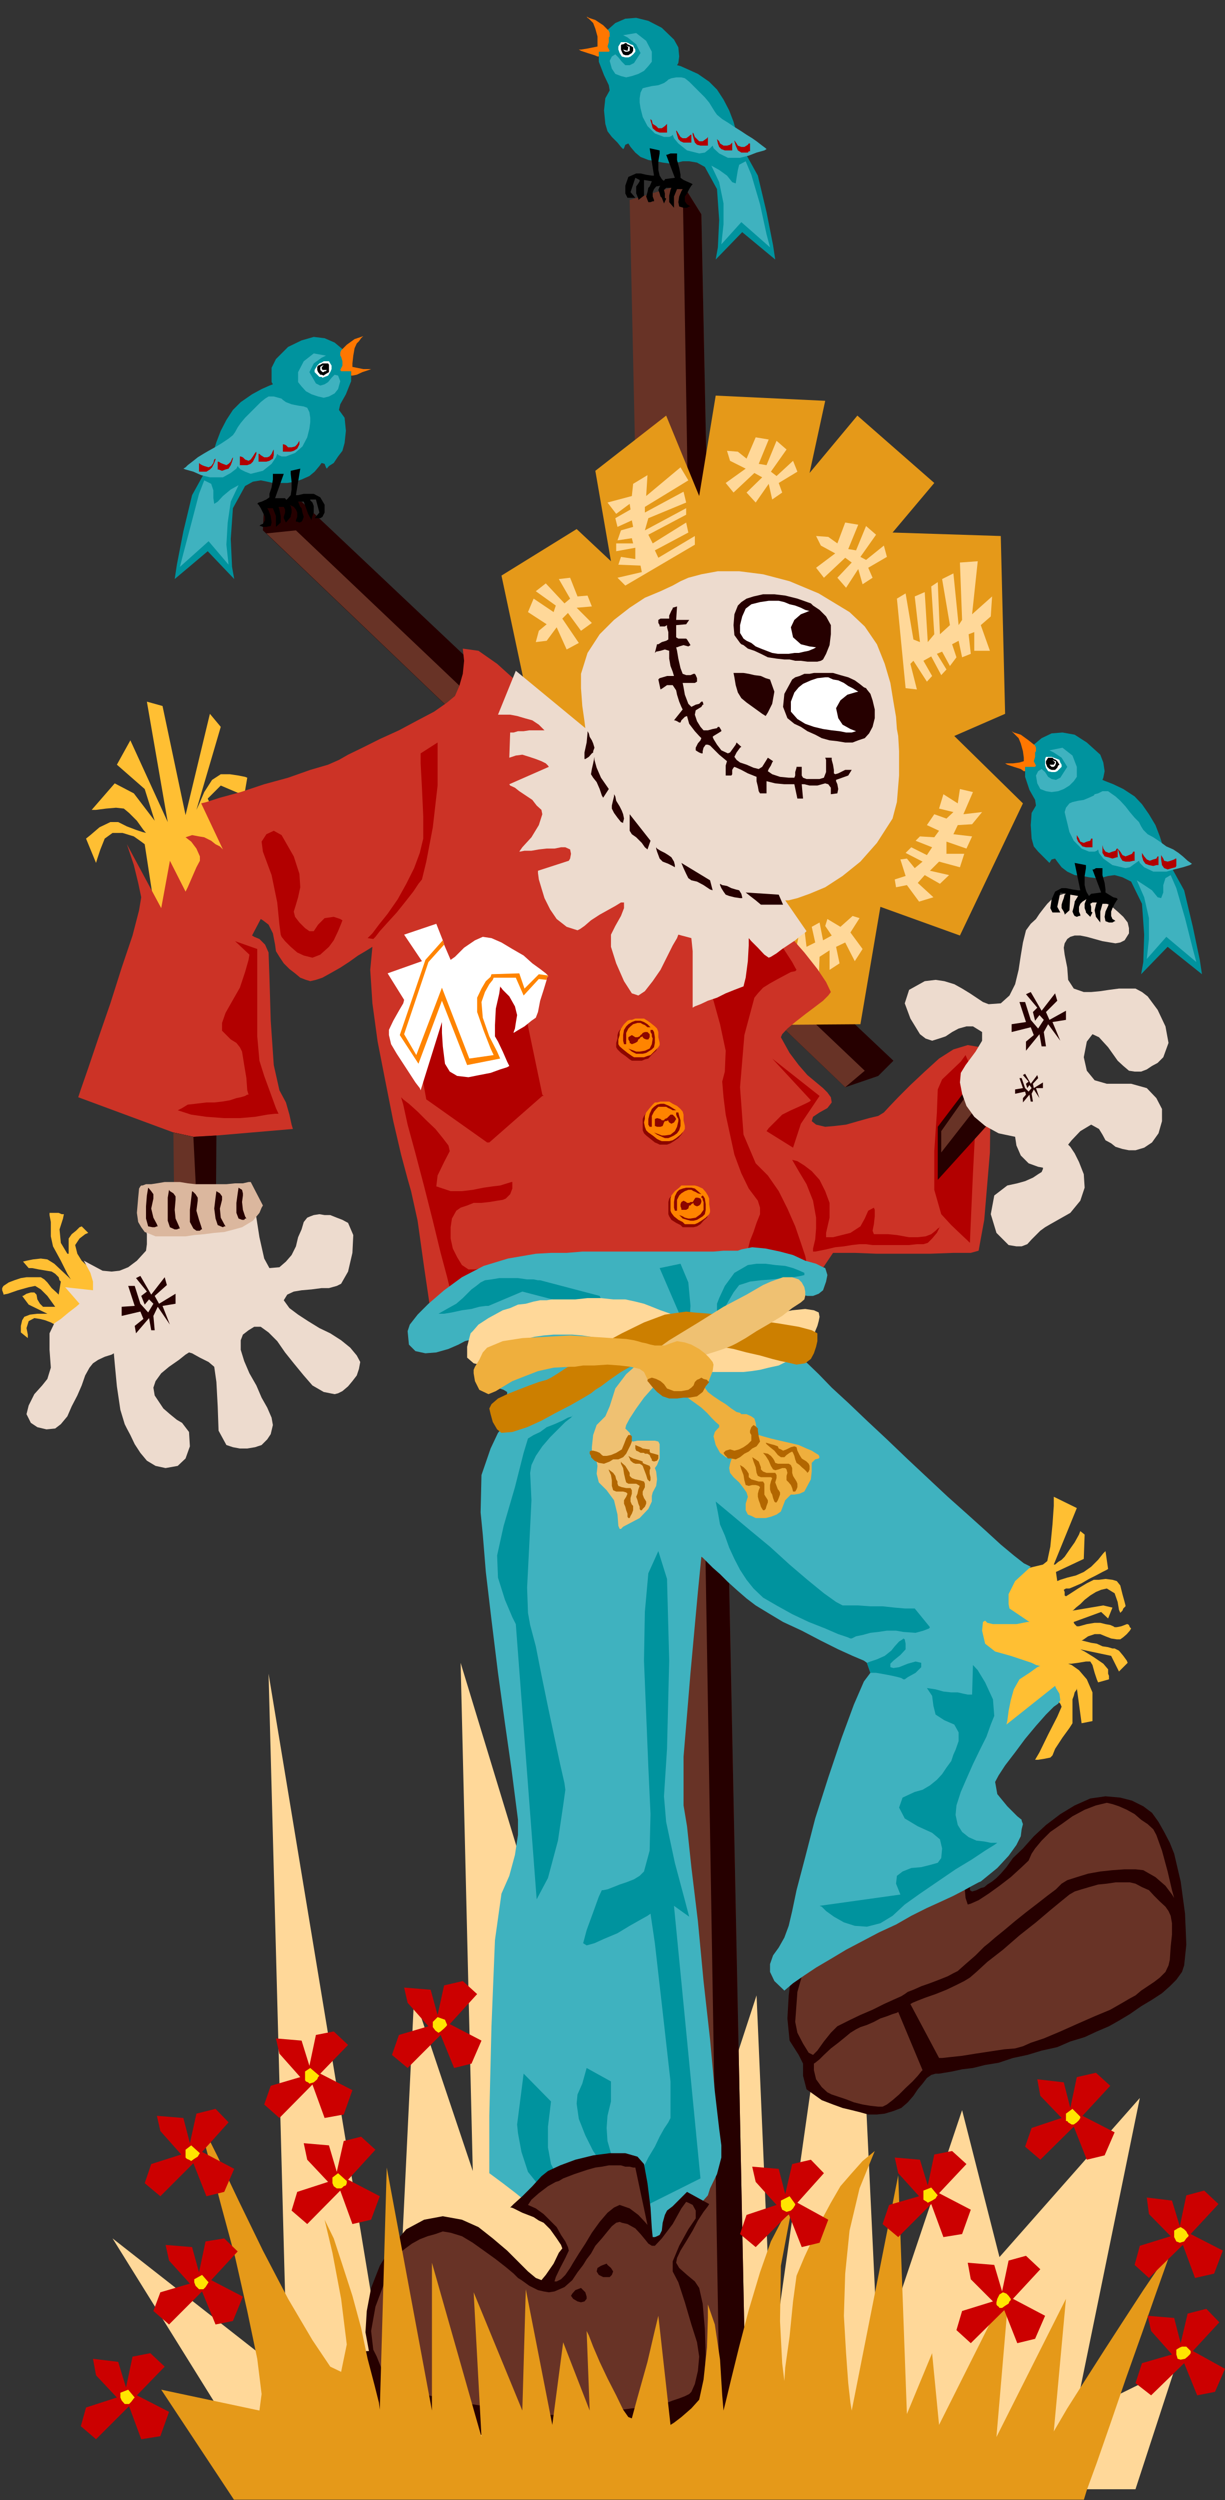 <?xml version="1.0" encoding="UTF-8" standalone="no"?>
<svg
   xmlns:ooo="http://xml.openoffice.org/svg/export"
   xmlns:dc="http://purl.org/dc/elements/1.1/"
   xmlns:cc="http://creativecommons.org/ns#"
   xmlns:rdf="http://www.w3.org/1999/02/22-rdf-syntax-ns#"
   xmlns:svg="http://www.w3.org/2000/svg"
   xmlns="http://www.w3.org/2000/svg"
   xmlns:sodipodi="http://sodipodi.sourceforge.net/DTD/sodipodi-0.dtd"
   xmlns:inkscape="http://www.inkscape.org/namespaces/inkscape"
   version="1.2"
   width="28.19mm"
   height="57.51mm"
   viewBox="0 0 2819 5751"
   preserveAspectRatio="xMidYMid"
   xml:space="preserve"
   id="svg425"
   sodipodi:docname="scrcrow.svg"
   style="fill-rule:evenodd;stroke-width:28.222;stroke-linejoin:round"
   inkscape:version="0.92.5 (2060ec1f9f, 2020-04-08)"><rect x="0" y="0" width="2819" height="5751" fill="#333333" stroke="none"/><sodipodi:namedview
   pagecolor="#ffffff"
   bordercolor="#666666"
   borderopacity="1"
   objecttolerance="10"
   gridtolerance="10"
   guidetolerance="10"
   inkscape:pageopacity="0"
   inkscape:pageshadow="2"
   inkscape:window-width="664"
   inkscape:window-height="487"
   id="namedview427"
   showgrid="false"
   inkscape:zoom="0.2102413"
   inkscape:cx="53.291339"
   inkscape:cy="108.66142"
   inkscape:window-x="0"
   inkscape:window-y="0"
   inkscape:window-maximized="0"
   inkscape:current-layer="svg425" />
 <defs
   class="ClipPathGroup"
   id="defs8">
  <clipPath
   id="presentation_clip_path"
   clipPathUnits="userSpaceOnUse">
   <rect
   x="0"
   y="0"
   width="21000"
   height="29700"
   id="rect2" />
  </clipPath>
  <clipPath
   id="presentation_clip_path_shrink"
   clipPathUnits="userSpaceOnUse">
   <rect
   x="21"
   y="29"
   width="20958"
   height="29641"
   id="rect5" />
  </clipPath>
 </defs>
 <defs
   class="TextShapeIndex"
   id="defs12">
  <g
   ooo:slide="id1"
   ooo:id-list="id3"
   id="g10" />
 </defs>
 <defs
   class="EmbeddedBulletChars"
   id="defs44">
  <g
   id="bullet-char-template-57356"
   transform="matrix(4.8828125e-4,0,0,-4.8828125e-4,0,0)">
   <path
   d="M 580,1141 1163,571 580,0 -4,571 Z"
   id="path14"
   inkscape:connector-curvature="0" />
  </g>
  <g
   id="bullet-char-template-57354"
   transform="matrix(4.8828125e-4,0,0,-4.8828125e-4,0,0)">
   <path
   d="M 8,1128 H 1137 V 0 H 8 Z"
   id="path17"
   inkscape:connector-curvature="0" />
  </g>
  <g
   id="bullet-char-template-10146"
   transform="matrix(4.8828125e-4,0,0,-4.8828125e-4,0,0)">
   <path
   d="M 174,0 602,739 174,1481 1456,739 Z M 1358,739 309,1346 659,739 Z"
   id="path20"
   inkscape:connector-curvature="0" />
  </g>
  <g
   id="bullet-char-template-10132"
   transform="matrix(4.8828125e-4,0,0,-4.8828125e-4,0,0)">
   <path
   d="M 2015,739 1276,0 H 717 l 543,543 H 174 v 393 h 1086 l -543,545 h 557 z"
   id="path23"
   inkscape:connector-curvature="0" />
  </g>
  <g
   id="bullet-char-template-10007"
   transform="matrix(4.8828125e-4,0,0,-4.8828125e-4,0,0)">
   <path
   d="m 0,-2 c -7,16 -16,29 -25,39 l 381,530 c -94,256 -141,385 -141,387 0,25 13,38 40,38 9,0 21,-2 34,-5 21,4 42,12 65,25 l 27,-13 111,-251 280,301 64,-25 24,25 c 21,-10 41,-24 62,-43 C 886,937 835,863 770,784 769,783 710,716 594,584 L 774,223 c 0,-27 -21,-55 -63,-84 l 16,-20 C 717,90 699,76 672,76 641,76 570,178 457,381 L 164,-76 c -22,-34 -53,-51 -92,-51 -42,0 -63,17 -64,51 -7,9 -10,24 -10,44 0,9 1,19 2,30 z"
   id="path26"
   inkscape:connector-curvature="0" />
  </g>
  <g
   id="bullet-char-template-10004"
   transform="matrix(4.8828125e-4,0,0,-4.8828125e-4,0,0)">
   <path
   d="M 285,-33 C 182,-33 111,30 74,156 52,228 41,333 41,471 c 0,78 14,145 41,201 34,71 87,106 158,106 53,0 88,-31 106,-94 l 23,-176 c 8,-64 28,-97 59,-98 l 735,706 c 11,11 33,17 66,17 42,0 63,-15 63,-46 V 965 c 0,-36 -10,-64 -30,-84 L 442,47 C 390,-6 338,-33 285,-33 Z"
   id="path29"
   inkscape:connector-curvature="0" />
  </g>
  <g
   id="bullet-char-template-9679"
   transform="matrix(4.8828125e-4,0,0,-4.8828125e-4,0,0)">
   <path
   d="M 813,0 C 632,0 489,54 383,161 276,268 223,411 223,592 c 0,181 53,324 160,431 106,107 249,161 430,161 179,0 323,-54 432,-161 108,-107 162,-251 162,-431 0,-180 -54,-324 -162,-431 C 1136,54 992,0 813,0 Z"
   id="path32"
   inkscape:connector-curvature="0" />
  </g>
  <g
   id="bullet-char-template-8226"
   transform="matrix(4.8828125e-4,0,0,-4.8828125e-4,0,0)">
   <path
   d="m 346,457 c -73,0 -137,26 -191,78 -54,51 -81,114 -81,188 0,73 27,136 81,188 54,52 118,78 191,78 73,0 134,-26 185,-79 51,-51 77,-114 77,-187 0,-75 -25,-137 -76,-188 -50,-52 -112,-78 -186,-78 z"
   id="path35"
   inkscape:connector-curvature="0" />
  </g>
  <g
   id="bullet-char-template-8211"
   transform="matrix(4.8828125e-4,0,0,-4.8828125e-4,0,0)">
   <path
   d="M -4,459 H 1135 V 606 H -4 Z"
   id="path38"
   inkscape:connector-curvature="0" />
  </g>
  <g
   id="bullet-char-template-61548"
   transform="matrix(4.8828125e-4,0,0,-4.8828125e-4,0,0)">
   <path
   d="m 173,740 c 0,163 58,303 173,419 116,115 255,173 419,173 163,0 302,-58 418,-173 116,-116 174,-256 174,-419 0,-163 -58,-303 -174,-418 C 1067,206 928,148 765,148 601,148 462,206 346,322 231,437 173,577 173,740 Z"
   id="path41"
   inkscape:connector-curvature="0" />
  </g>
 </defs>
 <g
   id="g49"
   transform="translate(-9090,-11974)">
  <g
   id="id2"
   class="Master_Slide">
   <g
   id="bg-id2"
   class="Background" />
   <g
   id="bo-id2"
   class="BackgroundObjects" />
  </g>
 </g>
 <g
   class="SlideGroup"
   id="g423"
   transform="translate(-9090,-11974)">
  <g
   id="g421">
   <g
   id="container-id1">
    <g
   id="id1"
   class="Slide"
   clip-path="url(#presentation_clip_path)">
     <g
   class="Page"
   id="g417">
      <g
   class="Graphic"
   id="g415">
       <g
   id="id3">
        <rect
   class="BoundingBox"
   x="9090"
   y="11974"
   width="2819"
   height="5751"
   id="rect51"
   style="fill:none;stroke:none" />
        <defs
   id="defs56">
         <clipPath
   id="clip_path_1"
   clipPathUnits="userSpaceOnUse">
          <path
   d="m 9090,11974 h 2818 v 5750 H 9090 Z"
   id="path53"
   inkscape:connector-curvature="0" />
         </clipPath>
        </defs>
        <g
   clip-path="url(#clip_path_1)"
   id="g412">
         <path
   d="m 9751,17438 -43,-1614 287,1736 48,-994 135,402 -28,-1169 366,1202 158,43 157,-480 36,838 183,-1283 61,1283 193,-574 86,338 323,-366 -150,732 232,-114 -92,282 H 9708 l -359,-577 z"
   id="path58"
   inkscape:connector-curvature="0"
   style="fill:#ffd899;stroke:none" />
         <path
   d="m 10539,12434 122,-36 43,69 104,5121 h -157 z"
   id="path60"
   inkscape:connector-curvature="0"
   style="fill:#683326;stroke:none" />
         <path
   d="m 10661,12398 43,69 104,5121 -61,-15 z"
   id="path62"
   inkscape:connector-curvature="0"
   style="fill:#260000;stroke:none" />
         <path
   d="m 9695,13194 3,-69 86,3 1362,1286 -35,35 -76,26 z"
   id="path64"
   inkscape:connector-curvature="0"
   style="fill:#260000;stroke:none" />
         <path
   d="m 9703,13201 68,-7 1309,1243 -45,38 z"
   id="path66"
   inkscape:connector-curvature="0"
   style="fill:#683326;stroke:none" />
         <path
   d="m 10737,12884 252,12 -36,166 110,-132 177,155 -96,114 249,8 10,409 -117,51 158,155 -145,304 -183,-66 -46,270 -262,2 -99,-206 -129,46 -148,-193 56,-53 -109,7 -135,-635 173,-107 79,74 -36,-208 163,-127 76,185 z"
   id="path68"
   inkscape:connector-curvature="0"
   style="fill:#e59919;stroke:none" />
         <path
   d="m 11299,13268 41,-3 -13,122 46,-41 -3,46 -23,20 21,59 h -36 v -43 l -13,5 5,45 -20,8 -8,-38 -15,8 10,30 -15,20 -18,-33 -12,5 22,36 -12,13 -23,-43 -18,10 20,35 -12,13 -31,-48 -7,7 15,59 -26,-3 -20,-206 20,-12 18,106 15,6 -12,-105 23,-10 7,115 15,-18 -7,-110 15,-10 5,120 23,-21 -18,-106 26,-13 12,119 8,-12 z"
   id="path70"
   inkscape:connector-curvature="0"
   style="fill:#ffd899;stroke:none" />
         <path
   d="m 10674,13079 -18,-30 -79,66 3,-48 -33,20 -3,28 -56,15 20,26 31,-23 2,13 -35,20 5,20 33,-15 3,15 -28,8 -8,23 33,-5 3,12 h -39 v 18 l 44,-8 v 26 l -33,-5 -6,18 51,2 3,15 -56,13 18,18 160,-94 v -20 l -84,50 -8,-17 77,-41 -5,-23 -77,48 -10,-20 87,-46 v -15 l -95,51 8,-28 87,-36 -6,-25 -89,48 v -13 z"
   id="path72"
   inkscape:connector-curvature="0"
   style="fill:#ffd899;stroke:none" />
         <path
   d="m 11035,13176 30,5 -23,56 18,3 23,-56 23,20 -36,51 13,7 41,-33 7,26 -43,25 10,23 -23,15 -10,-35 -28,43 -20,-23 33,-35 -15,-11 -49,46 -18,-23 44,-33 -33,-18 -11,-22 28,2 21,15 z"
   id="path74"
   inkscape:connector-curvature="0"
   style="fill:#ffd899;stroke:none" />
         <path
   d="m 10829,12980 30,5 -23,56 18,3 23,-56 23,20 -36,51 13,10 38,-35 10,25 -43,26 8,22 -23,16 -8,-36 -30,43 -21,-23 36,-35 -18,-10 -48,45 -18,-22 46,-33 -36,-18 -7,-23 25,2 20,16 z"
   id="path76"
   inkscape:connector-curvature="0"
   style="fill:#ffd899;stroke:none" />
         <path
   d="m 10305,13382 13,-31 46,31 5,-15 -46,-33 23,-18 43,46 13,-11 -26,-45 26,-3 17,43 23,-2 10,25 -35,3 35,35 -25,18 -30,-41 -13,13 38,56 -28,15 -23,-51 -23,31 -25,3 7,-26 18,-15 z"
   id="path78"
   inkscape:connector-curvature="0"
   style="fill:#ffd899;stroke:none" />
         <path
   d="m 11329,13796 -30,-7 -5,33 -33,-21 -10,33 33,8 -16,15 -28,-10 -17,25 28,13 -11,15 -33,-2 -10,10 38,15 -12,18 -36,-18 -13,13 39,20 -18,15 -18,-22 -15,2 12,38 -25,8 3,18 25,-5 28,38 33,-10 -36,-33 16,-18 35,20 21,-20 -44,-10 21,-21 48,13 10,-31 h -41 v -28 l 46,16 13,-28 -43,-5 10,-21 33,-2 23,-28 -43,5 z"
   id="path80"
   inkscape:connector-curvature="0"
   style="fill:#ffd899;stroke:none" />
         <path
   d="m 10801,14203 v -28 l 33,5 -13,-36 31,-2 5,35 20,-5 -5,-35 28,-13 5,33 18,-5 7,-36 11,-5 5,41 20,-10 -8,-36 18,-10 8,41 20,-11 -15,-22 5,-16 30,18 28,-25 16,5 -21,33 28,38 -18,28 -22,-43 -21,10 8,38 -23,15 v -45 l -23,15 -2,51 h -31 l 10,-39 -28,-7 3,46 -28,7 5,-46 -23,8 -13,31 -30,15 15,-41 z"
   id="path82"
   inkscape:connector-curvature="0"
   style="fill:#ffd899;stroke:none" />
         <path
   d="m 9428,13588 36,10 53,251 56,-233 25,30 -56,191 6,-13 12,-28 18,-28 20,-13 h 21 l 20,3 15,3 5,2 -7,41 -54,-23 -30,30 48,105 -84,139 -86,11 -23,-150 -8,-6 -17,-12 -26,-8 h -23 l -18,13 -10,25 -7,21 -3,10 -23,-56 10,-8 21,-18 25,-12 h 18 l 20,10 21,8 15,5 8,2 -6,-7 -15,-21 -18,-18 -12,-10 -18,-2 -23,2 -23,3 h -10 l 53,-61 44,23 48,63 -23,-73 -64,-56 31,-56 86,188 z"
   id="path84"
   inkscape:connector-curvature="0"
   style="fill:#ffbf33;stroke:none" />
         <path
   d="m 11360,15583 h 5 15 21 22 26 l 20,-5 21,-5 10,-8 7,-33 5,-51 3,-43 v -21 l 53,26 -53,130 h 3 l 7,-6 8,-5 7,-7 11,-16 12,-17 10,-18 3,-8 10,8 -2,56 -64,30 3,21 7,-3 16,-5 20,-5 18,-8 17,-12 16,-16 12,-15 5,-5 6,41 -3,2 -10,5 -15,8 -16,8 -17,10 -16,7 -12,5 h -8 l -5,3 2,5 v 8 l 3,2 8,-5 20,-13 20,-12 16,-8 h 12 l 15,-2 16,2 10,3 8,10 5,20 5,18 2,8 v 2 l -5,5 -2,5 -5,5 -3,-7 -3,-18 -7,-20 -18,-11 -13,3 -12,5 -13,8 -13,10 -10,10 -10,8 -5,5 -3,2 71,-12 21,5 -10,25 -16,-15 -63,23 v 2 l 2,3 5,5 h 5 l 18,-5 18,-3 h 13 l 12,3 11,2 7,3 3,2 h 2 3 l 10,-2 8,-3 5,-2 h 2 l 3,2 2,5 3,3 -3,5 -7,8 -8,7 -7,5 h -8 l -13,-2 -13,-5 -12,-5 h -13 l -15,5 -10,7 -5,3 h 2 l 8,2 12,3 13,2 13,6 13,2 10,3 h 5 l 10,5 10,12 8,11 2,5 -20,20 -18,-36 -71,-15 10,5 21,13 22,15 11,13 v 10 l 2,5 v 5 3 l -25,7 -3,-7 -5,-15 -5,-18 -5,-8 h -10 l -18,3 -15,2 h -8 l 8,3 17,12 18,21 13,30 v 13 23 20 10 l -25,5 -11,-81 v 3 l -5,7 -2,8 -3,8 v 10 20 18 7 l -7,11 -16,22 -17,26 -6,15 -5,5 -15,3 -13,2 h -7 l 10,-17 20,-41 21,-41 10,-23 -3,-7 -5,-5 -5,-3 -2,-2 -138,99 -2,-11 -10,-25 -11,-36 -15,-43 -10,-45 -10,-44 -5,-35 2,-23 13,-38 15,-46 8,-38 z"
   id="path86"
   inkscape:connector-curvature="0"
   style="fill:#ffbf33;stroke:none" />
         <path
   d="m 9204,14764 h 8 13 l 7,3 h 5 l -2,10 -8,25 3,31 15,25 h 3 v -10 -15 -10 l 7,-10 10,-8 8,-8 5,-2 15,15 -7,3 -13,10 -10,15 5,20 10,16 18,17 15,18 8,8 -10,74 -56,50 -3,-2 -7,-3 -11,-5 -10,-7 -15,-8 -13,-5 -12,-3 -13,-2 -13,7 -5,16 3,15 v 8 l -16,-13 v -5 -10 l 3,-13 5,-8 13,-5 17,-2 h 16 7 l -43,-21 -15,-20 h 2 l 8,-5 10,-3 h 8 l 5,5 2,11 6,10 7,7 h 10 8 8 2 l -5,-7 -13,-18 -15,-15 -13,-8 -15,3 -25,7 -23,8 -10,2 v -2 l -3,-8 v -5 l 3,-5 12,-8 13,-5 15,-5 13,-2 h 13 10 10 l 8,5 7,7 10,13 11,10 5,5 5,-30 -3,-3 -2,-7 -8,-8 -8,-5 -12,-2 -18,-3 -15,-3 h -8 l -13,-15 8,-2 15,-3 18,-2 15,2 16,10 17,16 16,15 5,5 -8,-13 -15,-30 -18,-33 -5,-23 v -16 -17 l -3,-16 z"
   id="path88"
   inkscape:connector-curvature="0"
   style="fill:#ffbf33;stroke:none" />
         <path
   d="m 10155,13466 36,5 43,30 51,46 48,53 48,56 38,49 26,35 10,13 5,5 10,13 16,20 17,25 21,23 17,23 13,21 10,12 16,10 30,18 38,21 46,22 43,21 38,18 26,12 10,5 8,8 22,23 28,33 36,38 36,41 30,38 20,30 11,23 -6,8 -12,12 -21,16 -20,15 -23,18 -18,15 -12,13 -3,7 20,36 21,28 20,23 18,15 18,15 10,10 8,11 2,12 -10,13 -18,10 -15,10 -3,10 10,8 21,5 23,-2 25,-3 28,-8 25,-7 21,-5 13,-8 12,-13 21,-22 28,-28 33,-31 33,-30 33,-21 33,-10 30,5 23,84 -2,158 -13,155 -13,71 -18,5 h -40 l -54,2 h -61 -61 l -51,-2 h -38 -12 l -39,58 -10,5 -28,13 -40,20 -49,21 -56,23 -55,20 -56,18 -46,7 -26,3 -28,2 h -35 l -38,3 -41,3 h -41 -43 -43 l -43,2 -41,-2 h -38 -33 l -28,-3 -23,-3 -18,-2 -10,-3 -18,-50 -15,-102 -15,-107 -15,-68 -8,-28 -15,-56 -18,-77 -18,-91 -18,-92 -12,-88 -5,-77 5,-53 -16,10 -17,10 -21,15 -20,13 -23,13 -18,10 -15,5 -13,3 -10,-3 -13,-5 -12,-10 -13,-10 -13,-13 -10,-15 -8,-13 -2,-15 -5,-26 -10,-20 -13,-10 -5,-3 -20,38 5,3 12,5 13,13 8,18 2,56 3,101 7,102 13,58 15,28 8,28 5,23 3,10 -176,15 -53,3 -46,-10 -219,-81 6,-18 17,-49 23,-68 28,-81 26,-82 25,-74 15,-58 5,-30 -7,-33 -10,-41 -11,-33 -5,-15 79,147 20,-109 36,71 5,-10 10,-23 10,-23 8,-15 v -10 l -8,-18 -12,-16 -13,-10 15,-5 16,3 12,2 16,8 10,8 10,5 5,5 2,2 -50,-106 12,-3 31,-10 48,-13 54,-18 55,-15 51,-18 41,-12 25,-11 21,-12 33,-16 40,-20 44,-20 43,-23 38,-20 30,-21 18,-15 10,-23 8,-28 3,-30 z"
   id="path90"
   inkscape:connector-curvature="0"
   style="fill:#cc3326;stroke:none" />
         <path
   d="m 10031,14261 251,-18 h 5 v 5 l 51,244 3,3 h -3 l -122,107 h -2 -3 l -137,-97 -3,-2 v 0 l -43,-237 v -5 z"
   id="path92"
   inkscape:connector-curvature="0"
   style="fill:#b20000;stroke:none" />
         <path
   d="m 11312,14401 -11,15 -22,21 -21,20 -10,23 -2,53 -6,89 v 89 l 16,56 23,25 22,21 16,15 5,5 2,-48 5,-112 6,-117 v -71 l -6,-33 -7,-28 -8,-18 z"
   id="path94"
   inkscape:connector-curvature="0"
   style="fill:#b20000;stroke:none" />
         <path
   d="m 10724,14254 3,-6 10,-17 13,-23 18,-26 15,-28 18,-25 15,-18 10,-10 h 13 l 15,10 15,15 18,21 13,20 13,20 7,13 3,5 -3,3 -10,2 -15,8 -15,8 -18,10 -16,10 -12,13 -8,10 -23,86 -10,120 8,109 28,66 28,28 25,36 20,40 18,41 13,38 10,30 5,23 3,8 h -5 l -11,-3 -17,-2 -21,-3 h -20 -23 -20 l -15,3 -8,-20 v -21 l 5,-20 8,-20 7,-21 8,-20 v -15 l -5,-16 -21,-28 -17,-35 -16,-43 -10,-46 -10,-46 -5,-40 -3,-36 6,-23 2,-48 -13,-61 -15,-54 z"
   id="path96"
   inkscape:connector-curvature="0"
   style="fill:#b20000;stroke:none" />
         <path
   d="m 10013,14498 5,5 13,10 20,18 20,20 21,20 17,21 13,17 3,13 -13,25 -15,31 -3,25 33,11 h 26 l 25,-3 25,-5 21,-3 17,-2 16,-5 10,-3 h 2 v 5 10 l -5,13 -10,10 -7,3 -13,2 -18,3 -18,2 h -18 l -15,6 -15,5 -10,7 -10,18 -3,20 v 26 l 5,23 10,20 11,18 15,10 h 15 l 38,-8 38,-2 38,2 39,5 33,8 25,5 18,5 5,3 h -10 l -23,2 -36,5 -40,8 -41,8 -36,10 -28,13 -15,15 -15,20 h -18 l -15,-18 -13,-30 -8,-33 -15,-56 -18,-74 -20,-79 -20,-76 -18,-66 -10,-46 z"
   id="path98"
   inkscape:connector-curvature="0"
   style="fill:#b20000;stroke:none" />
         <path
   d="m 9936,14132 11,-11 15,-20 20,-25 23,-33 20,-36 18,-36 13,-35 8,-33 v -51 l -3,-66 -3,-56 v -23 l 39,-25 v 99 l -11,96 -15,79 -10,41 -8,10 -12,18 -18,23 -20,25 -21,23 -18,20 -10,13 -5,5 z"
   id="path100"
   inkscape:connector-curvature="0"
   style="fill:#b20000;stroke:none" />
         <path
   d="m 9695,13933 -3,-23 11,-17 17,-8 18,10 28,49 13,40 2,31 -5,23 -5,17 -5,16 3,12 10,13 13,13 10,7 h 10 l 10,-15 15,-15 21,-3 15,5 5,3 -3,8 -7,17 -10,21 -11,15 -20,18 -18,7 -20,-5 -15,-7 -15,-13 -13,-13 -8,-10 -2,-5 -3,-23 -5,-51 -13,-63 z"
   id="path102"
   inkscape:connector-curvature="0"
   style="fill:#b20000;stroke:none" />
         <path
   d="m 9631,14139 51,18 v 36 78 87 l 5,56 11,35 15,41 12,33 6,13 h -8 l -18,2 -28,5 -35,3 h -36 l -41,-3 -35,-5 -31,-10 10,-5 13,-8 18,-2 25,-3 h 18 l 18,-2 18,-3 15,-5 10,-2 10,-3 5,-3 h 3 l -3,-10 -2,-28 -5,-30 -5,-31 -5,-10 -8,-10 -13,-8 -10,-10 -10,-10 v -18 l 8,-23 17,-30 16,-28 12,-36 8,-28 2,-12 z"
   id="path104"
   inkscape:connector-curvature="0"
   style="fill:#b20000;stroke:none" />
         <path
   d="m 10867,14409 89,96 -3,3 -10,5 -15,7 -18,8 -20,10 -18,18 -13,13 -5,7 61,38 18,-55 43,-64 z"
   id="path106"
   inkscape:connector-curvature="0"
   style="fill:#b20000;stroke:none" />
         <path
   d="m 10913,14642 15,26 18,30 15,38 7,39 v 25 l -2,25 -5,21 v 7 h 5 l 10,-2 15,-3 21,-5 20,-2 18,-3 18,-2 h 15 l 15,2 h 18 20 23 23 l 18,-2 h 15 l 10,-3 10,-10 11,-13 5,-10 2,-5 v 2 l -5,3 -5,5 -10,8 -13,5 -18,2 h -20 l -28,-5 -20,-2 h -18 -15 l -3,-8 3,-15 2,-18 v -15 l -2,-5 -13,7 -8,18 -10,18 -23,15 -20,5 -20,5 h -16 v -10 l 8,-35 v -34 l -10,-27 -13,-26 -18,-20 -17,-13 -16,-10 z"
   id="path108"
   inkscape:connector-curvature="0"
   style="fill:#b20000;stroke:none" />
         <path
   d="m 9535,14589 -46,-10 10,272 87,25 2,-290 z"
   id="path110"
   inkscape:connector-curvature="0"
   style="fill:#260000;stroke:none" />
         <path
   d="m 11342,14442 -94,124 v 122 l 145,-160 z"
   id="path112"
   inkscape:connector-curvature="0"
   style="fill:#260000;stroke:none" />
         <path
   d="m 9489,14579 46,10 13,262 -56,-10 z"
   id="path114"
   inkscape:connector-curvature="0"
   style="fill:#683326;stroke:none" />
         <path
   d="m 11340,14457 20,35 -104,133 v -49 z"
   id="path116"
   inkscape:connector-curvature="0"
   style="fill:#683326;stroke:none" />
         <path
   d="m 10653,14708 -5,6 -10,7 -8,10 -2,8 v 8 10 10 l 2,5 5,8 11,7 10,5 5,5 h 5 10 10 l 8,-2 8,-5 7,-8 8,-7 2,-6 v -5 l -2,-12 v -13 l -3,-8 -5,-7 -7,-8 -11,-5 -7,-3 h -8 -10 -10 z"
   id="path118"
   inkscape:connector-curvature="0"
   style="fill:#8c0500;stroke:none" />
         <path
   d="m 10592,14518 -5,5 -7,8 -8,10 -3,7 v 8 8 10 l 3,7 5,5 10,8 10,8 5,2 6,3 h 10 7 l 8,-3 8,-5 10,-7 7,-8 3,-5 v -8 l -3,-12 v -11 l -2,-7 -5,-8 -8,-8 -10,-5 -8,-5 h -7 -13 l -8,3 z"
   id="path120"
   inkscape:connector-curvature="0"
   style="fill:#8c0500;stroke:none" />
         <path
   d="m 10534,14327 -5,3 -8,7 -8,11 -2,7 v 8 l -3,10 v 10 l 3,5 8,8 10,7 10,8 5,3 h 5 10 8 l 7,-3 8,-2 10,-11 8,-7 2,-5 v -5 l -2,-13 v -13 l -3,-7 -5,-5 -10,-8 -8,-5 -7,-5 h -8 -12 l -8,2 z"
   id="path122"
   inkscape:connector-curvature="0"
   style="fill:#8c0500;stroke:none" />
         <path
   d="m 10658,14701 -5,5 -10,8 -8,10 -2,7 v 8 10 10 l 2,5 6,8 10,8 10,5 5,5 h 5 10 8 l 7,-3 8,-5 10,-7 8,-8 2,-5 v -5 l -2,-13 v -13 l -3,-7 -5,-8 -7,-8 -11,-5 -7,-2 h -8 -10 -10 z"
   id="path124"
   inkscape:connector-curvature="0"
   style="fill:#ff8400;stroke:none" />
         <path
   d="m 10597,14510 -5,5 -7,8 -8,10 -3,8 v 7 l -2,8 2,10 3,8 5,5 10,7 10,8 6,3 5,2 h 10 7 l 8,-2 8,-5 10,-8 7,-8 3,-5 v -7 l -3,-13 v -13 l -2,-7 -5,-6 -8,-7 -10,-5 -8,-5 h -7 -13 l -8,2 z"
   id="path126"
   inkscape:connector-curvature="0"
   style="fill:#ff8400;stroke:none" />
         <path
   d="m 10539,14320 -5,2 -8,8 -7,10 -3,8 v 7 l -3,10 v 11 l 3,5 8,7 10,8 10,7 5,3 h 5 10 8 l 8,-3 7,-2 10,-10 8,-8 3,-5 v -5 l -3,-13 v -12 l -3,-8 -5,-5 -10,-8 -7,-5 -8,-5 h -8 -12 l -8,3 z"
   id="path128"
   inkscape:connector-curvature="0"
   style="fill:#ff8400;stroke:none" />
         <path
   d="m 10658,14757 h 5 6 l 5,-3 2,-7 h 3 l 2,-3 5,-3 v 0 3 l 3,3 5,2 5,-2 3,-3 2,-5 v -3 l -2,-5 -6,-2 h -5 l -2,2 -3,5 -2,3 h -5 l -3,2 h -2 -3 l -2,-2 -6,-3 -5,3 -2,5 v 5 l 2,5 z"
   id="path130"
   inkscape:connector-curvature="0"
   style="fill:#8c0500;stroke:none" />
         <path
   d="m 10643,14759 -2,-7 v -13 l 2,-13 5,-10 5,-5 8,-3 8,-2 h 7 5 l 8,2 7,6 8,7 -8,-2 -5,-3 -5,-2 -5,-3 h -7 l -8,3 -8,5 -5,5 -5,10 v 10 8 5 2 h -2 z"
   id="path132"
   inkscape:connector-curvature="0"
   style="fill:#8c0500;stroke:none" />
         <path
   d="m 10709,14726 3,5 2,13 v 13 l -2,10 -5,5 -8,5 -5,3 -8,2 h -7 l -8,-2 -10,-3 -8,-8 8,3 5,3 8,2 h 5 l 12,-2 11,-8 7,-10 v -13 -5 l -2,-5 v -3 l -3,-2 v -3 l 3,-2 z"
   id="path134"
   inkscape:connector-curvature="0"
   style="fill:#8c0500;stroke:none" />
         <path
   d="m 10597,14564 5,2 h 8 l 5,-2 3,-8 2,-3 h 3 l 5,-2 v 0 2 l 2,3 5,3 6,-3 2,-3 3,-5 -3,-5 -2,-2 -3,-3 h -5 l -3,3 -2,2 -3,3 -5,2 -2,3 h -3 -2 l -3,-3 -8,-2 -5,2 v 3 5 5 z"
   id="path136"
   inkscape:connector-curvature="0"
   style="fill:#8c0500;stroke:none" />
         <path
   d="m 10585,14566 -3,-5 v -13 l 3,-12 5,-11 5,-5 7,-5 8,-2 h 8 l 5,2 7,3 8,5 8,5 h -8 l -5,-3 -5,-2 -5,-3 h -8 -10 l -5,5 -5,6 -5,10 v 10 8 5 2 h -3 z"
   id="path138"
   inkscape:connector-curvature="0"
   style="fill:#8c0500;stroke:none" />
         <path
   d="m 10651,14533 2,8 3,10 v 13 l -3,10 -5,7 -7,5 -6,3 -7,3 h -8 l -7,-3 -11,-5 -7,-5 5,2 8,3 5,2 h 7 l 13,-2 10,-8 5,-10 3,-13 v -5 l -3,-5 -2,-5 v -2 -3 h 2 z"
   id="path140"
   inkscape:connector-curvature="0"
   style="fill:#8c0500;stroke:none" />
         <path
   d="m 10539,14373 5,3 8,-3 5,-3 2,-5 3,-2 2,-3 5,-2 v 0 2 l 3,3 5,2 h 5 l 3,-5 v -2 -5 l -3,-3 -2,-2 h -6 l -5,2 -2,3 -3,2 -2,3 -5,2 h -3 -2 l -3,-2 -5,-3 -5,3 -3,2 v 5 l 3,5 z"
   id="path142"
   inkscape:connector-curvature="0"
   style="fill:#8c0500;stroke:none" />
         <path
   d="m 10526,14376 -2,-8 v -13 l 2,-12 5,-8 5,-5 8,-5 8,-3 h 7 5 l 8,3 8,5 7,7 h -7 l -6,-5 -5,-2 -5,-3 h -7 l -10,3 -6,5 -5,5 -5,10 v 10 8 5 3 h -2 z"
   id="path144"
   inkscape:connector-curvature="0"
   style="fill:#8c0500;stroke:none" />
         <path
   d="m 10592,14343 3,5 2,12 v 13 l -2,10 -5,5 -8,5 -5,3 -8,2 h -7 -8 l -10,-5 -8,-7 5,2 8,3 5,2 h 8 l 12,-2 11,-5 5,-10 2,-13 -2,-5 v -5 l -3,-5 v -3 -2 h 3 z"
   id="path146"
   inkscape:connector-curvature="0"
   style="fill:#8c0500;stroke:none" />
         <path
   d="m 10946,16386 -5,18 -11,38 -12,45 -8,38 -5,39 -3,53 5,51 21,33 10,20 v 28 l 8,31 35,25 26,10 22,8 21,5 20,5 18,5 h 20 l 18,-2 20,-6 18,-7 15,-13 13,-15 10,-15 11,-13 10,-13 10,-7 10,-3 h 8 l 12,-2 18,-3 23,-5 25,-3 28,-7 31,-5 33,-11 33,-7 33,-10 36,-8 30,-13 33,-10 28,-13 28,-12 23,-13 25,-15 26,-18 25,-15 23,-15 18,-16 15,-15 13,-18 5,-15 5,-48 -3,-71 -10,-74 -15,-64 -10,-25 -13,-25 -13,-23 -15,-21 -20,-15 -26,-13 -27,-7 -34,-3 -35,5 -36,16 -33,20 -33,25 -28,26 -25,28 -23,22 -15,21 -13,15 -10,10 -10,8 -11,7 -7,6 -8,2 -10,5 -10,3 -5,-3 v -13 l 5,-17 2,-23 v -21 l -10,-17 -18,-10 h -33 l -48,12 -53,21 -54,28 -50,27 -46,28 -38,26 -26,15 z"
   id="path148"
   inkscape:connector-curvature="0"
   style="fill:#260000;stroke:none" />
         <path
   d="m 10956,16396 18,-15 33,-23 38,-26 45,-25 46,-25 43,-21 36,-15 23,-8 28,-2 18,-3 12,3 5,10 6,28 2,33 3,33 5,15 7,-2 18,-8 23,-15 25,-18 26,-20 23,-21 18,-17 7,-16 8,-12 15,-18 20,-20 26,-18 25,-18 28,-15 26,-10 25,-6 13,3 15,5 18,8 18,10 15,13 15,10 13,12 7,13 13,36 13,48 10,43 5,18 -5,-8 -15,-20 -23,-20 -28,-16 -18,-2 h -25 l -28,2 -28,3 -28,5 -26,8 -22,7 -13,8 -13,13 -20,15 -23,18 -26,20 -25,20 -25,21 -21,17 -15,13 -10,8 -20,20 -23,20 -18,16 -10,5 -13,7 -20,8 -21,8 -20,7 -18,8 -13,5 -7,5 -8,5 -18,8 -22,10 -26,13 -28,12 -23,11 -20,10 -10,5 -15,15 -16,20 -15,21 -10,10 -10,-5 -13,-21 -13,-25 -5,-25 5,-69 16,-56 12,-53 z"
   id="path150"
   inkscape:connector-curvature="0"
   style="fill:#683326;stroke:none" />
         <path
   d="m 11784,16381 -5,-11 -7,-10 -13,-12 -13,-13 -12,-13 -16,-7 -15,-8 -13,-3 h -15 -18 l -20,3 -20,2 -21,6 -17,5 -16,5 -12,7 -16,13 -28,23 -33,28 -38,30 -38,33 -36,28 -25,23 -15,13 -13,8 -20,10 -21,10 -25,10 -23,8 -18,7 -12,5 -5,3 66,124 h 7 l 18,-2 28,-3 31,-5 33,-5 33,-5 25,-2 18,-5 18,-8 30,-10 38,-16 38,-17 41,-18 36,-15 28,-16 17,-10 13,-7 13,-11 15,-10 15,-10 13,-10 13,-13 7,-15 3,-13 2,-30 3,-28 v -26 z"
   id="path152"
   inkscape:connector-curvature="0"
   style="fill:#683326;stroke:none" />
         <path
   d="m 10963,16721 v 15 l 5,21 13,18 13,12 10,5 15,5 18,6 18,7 20,5 18,3 18,2 h 10 l 10,-5 13,-10 15,-13 15,-15 16,-15 12,-13 8,-10 3,-3 -56,-134 -3,2 -10,3 -13,5 -15,5 -15,8 -16,7 -15,5 -10,5 -13,8 -12,10 -16,13 -17,13 -16,15 -10,10 -10,8 z"
   id="path154"
   inkscape:connector-curvature="0"
   style="fill:#683326;stroke:none" />
         <path
   d="m 11085,15799 -7,-5 -26,-11 -33,-15 -40,-20 -44,-23 -43,-20 -35,-21 -28,-17 -21,-16 -23,-20 -20,-18 -18,-18 -17,-15 -13,-13 -10,-10 -3,-2 -8,81 -17,186 -16,193 v 112 l 8,48 10,94 15,124 13,138 15,134 11,120 10,86 5,38 v 28 l -10,38 -16,33 -5,16 -101,114 -211,-15 -5,-5 -16,-11 -20,-17 -28,-23 -30,-23 -31,-25 -30,-23 -31,-23 v -132 l 5,-206 8,-198 15,-107 18,-41 13,-48 7,-46 v -35 l -5,-39 -10,-78 -15,-105 -16,-116 -15,-122 -13,-110 -7,-86 -5,-51 2,-86 21,-61 17,-36 11,-13 2,-12 3,-26 5,-28 v -15 l -8,-5 -15,-5 -15,-5 -11,-15 -10,-51 -12,-26 -13,-10 -5,-2 -8,2 -15,8 -23,10 -28,8 -25,2 -23,-5 -15,-15 -3,-31 5,-15 18,-23 25,-25 36,-31 41,-30 50,-26 56,-17 64,-11 35,-2 h 36 l 36,-3 h 38 38 38 36 35 33 31 28 25 l 23,-2 h 18 15 l 8,-3 25,-5 31,3 33,7 30,8 28,13 25,7 16,8 5,2 2,6 3,10 -3,15 -7,20 -10,8 -13,5 h -13 l -15,-3 -15,-5 -13,-5 -8,-2 h -2 l 2,25 8,48 8,49 10,25 7,8 18,15 26,25 30,31 38,35 43,41 46,43 46,44 48,45 46,43 46,41 40,36 36,33 30,25 23,18 16,8 -36,33 -15,30 v 23 l 2,10 46,31 h -5 l -10,2 -15,3 h -18 -18 -18 l -13,-3 -5,-5 -5,3 -2,20 7,30 23,18 18,5 18,5 18,6 15,5 15,5 10,5 8,2 h 2 l -7,3 -18,13 -23,15 -13,23 -7,25 -5,25 -3,23 -2,8 112,-89 2,5 8,13 2,15 -5,8 -10,7 -18,18 -23,26 -25,30 -23,31 -23,30 -15,23 -8,15 5,28 23,28 23,23 10,8 v 2 l 3,8 -3,12 -2,16 -10,20 -18,25 -26,28 -38,31 -5,2 -15,8 -18,10 -25,13 -28,13 -33,15 -36,18 -35,20 -39,18 -38,20 -38,20 -35,21 -34,20 -27,18 -26,18 -20,17 -23,-22 -10,-21 v -18 l 7,-20 13,-18 13,-23 10,-27 8,-34 10,-48 20,-76 23,-89 30,-94 31,-92 28,-76 23,-53 15,-20 z"
   id="path156"
   inkscape:connector-curvature="0"
   style="fill:#3fb2bf;stroke:none" />
         <path
   d="m 10737,15428 36,30 43,36 46,38 45,41 41,35 38,31 28,20 15,8 h 16 20 l 28,2 h 28 l 28,3 23,2 h 18 5 l 35,43 -2,3 -13,5 -18,5 -28,-2 -17,-3 h -21 l -20,3 -18,2 -18,5 -15,3 -10,5 h -3 l -7,-3 -21,-7 -30,-13 -38,-15 -38,-18 -36,-20 -31,-18 -22,-21 -16,-20 -15,-23 -13,-25 -12,-26 -10,-28 -11,-25 -5,-28 z"
   id="path158"
   inkscape:connector-curvature="0"
   style="fill:#00939e;stroke:none" />
         <path
   d="m 11327,15872 2,-68 11,12 17,28 18,39 3,38 -8,20 -10,28 -15,30 -16,33 -15,34 -13,30 -10,31 -2,22 5,23 10,16 15,12 18,8 18,2 15,3 h 10 5 l -7,5 -21,13 -30,20 -38,23 -41,28 -41,28 -35,25 -28,26 -28,17 -31,8 -28,-2 -25,-8 -23,-13 -18,-13 -10,-10 -5,-2 186,-26 -10,-25 2,-18 13,-10 20,-8 23,-2 20,-5 18,-5 8,-11 2,-22 -5,-21 -18,-15 -33,-15 -30,-18 -13,-25 8,-23 28,-13 18,-5 17,-10 16,-13 12,-13 10,-15 11,-15 5,-15 5,-11 7,-20 v -20 l -10,-18 -23,-10 -20,-13 -5,-20 -3,-23 -12,-18 20,3 18,5 18,2 h 15 l 13,3 10,2 h 7 z"
   id="path160"
   inkscape:connector-curvature="0"
   style="fill:#00939e;stroke:none" />
         <path
   d="m 10305,15283 13,-8 15,-7 15,-11 18,-7 18,-8 13,-7 10,-3 2,-3 -5,6 -13,10 -15,15 -20,20 -18,21 -15,22 -10,21 -3,18 3,63 -5,102 -5,99 2,58 5,28 13,49 13,66 15,73 15,71 13,61 10,44 2,15 -5,36 -12,81 -23,86 -26,49 -48,-633 -8,-16 -17,-40 -16,-51 -2,-51 15,-68 26,-89 20,-79 z"
   id="path162"
   inkscape:connector-curvature="0"
   style="fill:#00939e;stroke:none" />
         <path
   d="m 10330,17001 -25,-31 -15,-46 -8,-43 -2,-20 15,-117 63,64 -2,17 -5,41 v 48 l 7,38 21,41 23,48 15,41 8,15 z"
   id="path164"
   inkscape:connector-curvature="0"
   style="fill:#00939e;stroke:none" />
         <path
   d="m 10608,14891 48,-10 18,43 5,54 -3,46 -2,20 z"
   id="path166"
   inkscape:connector-curvature="0"
   style="fill:#00939e;stroke:none" />
         <path
   d="m 10206,14919 15,-2 18,-3 h 23 20 l 21,3 h 15 l 10,2 h 5 l 137,36 18,41 -196,-51 -78,33 h -6 l -15,2 -18,5 -22,3 -23,5 -18,3 h -10 -3 l 23,-13 18,-10 15,-13 10,-10 10,-10 11,-8 10,-8 z"
   id="path168"
   inkscape:connector-curvature="0"
   style="fill:#00939e;stroke:none" />
         <path
   d="m 10811,14884 -31,18 -22,30 -13,28 -5,13 v 45 l 5,-12 15,-28 18,-31 13,-17 10,-3 15,-5 25,-3 26,-2 25,-3 23,-2 18,-3 8,-2 v -5 l -11,-5 -15,-6 -18,-5 -23,-2 -22,-3 h -21 z"
   id="path170"
   inkscape:connector-curvature="0"
   style="fill:#00939e;stroke:none" />
         <path
   d="m 10544,17013 13,-25 12,-25 13,-26 15,-25 11,-23 10,-18 10,-15 5,-10 v -84 l -18,-160 -18,-158 -10,-68 -7,5 -18,10 -23,13 -28,17 -31,13 -22,10 -18,5 -8,-5 8,-30 15,-41 13,-36 7,-15 h 3 l 10,-2 13,-5 15,-6 15,-5 18,-7 13,-8 10,-10 13,-48 2,-84 -5,-109 -5,-122 -5,-122 2,-112 8,-89 23,-51 20,64 5,188 -5,203 -7,109 5,59 20,94 23,86 10,38 -35,-25 61,627 -194,97 3,-5 5,-13 10,-18 10,-20 -5,-5 -12,-15 -21,-23 -20,-28 -23,-33 -18,-36 -15,-38 -5,-35 2,-21 11,-25 7,-25 3,-11 56,31 v 5 15 26 l -8,33 -2,28 2,30 8,28 12,28 13,23 10,18 10,12 z"
   id="path172"
   inkscape:connector-curvature="0"
   style="fill:#00939e;stroke:none" />
         <path
   d="m 11093,15822 h 13 l 12,2 16,3 10,2 13,3 7,2 5,3 h 3 l 7,-5 18,-10 13,-13 v -10 l -13,-3 -18,5 -20,8 -13,2 -7,-2 v -8 l 7,-7 16,-13 12,-13 v -13 l -2,-10 -3,-2 -2,2 -8,5 -10,11 -8,10 -15,12 -18,8 -15,5 -8,3 z"
   id="path174"
   inkscape:connector-curvature="0"
   style="fill:#00939e;stroke:none" />
         <path
   d="m 10336,16980 15,-12 28,-13 35,-13 41,-10 38,-5 h 36 l 28,8 15,17 8,44 7,56 3,48 2,20 h 3 2 l 5,-2 6,-3 5,-10 2,-18 5,-18 5,-10 13,-10 15,-15 13,-13 5,-5 51,28 -3,5 -10,13 -13,20 -12,23 -15,25 -13,21 -8,17 -2,11 7,12 18,16 18,15 10,15 8,36 5,58 2,59 -2,33 v 15 l 2,15 8,10 2,5 -2,77 h -3 l -10,5 -10,2 -15,5 -15,5 -16,3 -12,2 h -8 l -15,-5 -18,-2 -15,-5 h -5 l -3,-33 -8,5 -15,10 -23,13 -20,12 -10,3 h -18 l -25,2 -31,3 h -36 l -40,3 h -43 l -46,2 h -43 -44 -43 l -35,-2 h -33 l -26,-3 -20,-3 -10,-2 -8,-5 -13,-10 -15,-13 -18,-15 -15,-16 -15,-15 -13,-10 -5,-8 -3,-17 v -31 l 3,-28 v -13 l 33,-2 -8,-43 3,-49 10,-53 20,-51 28,-46 33,-38 41,-22 43,-8 44,8 38,17 33,26 33,28 25,25 23,23 18,15 13,5 10,-12 18,-26 12,-25 8,-10 -3,-8 -10,-15 -15,-21 -15,-15 -11,-5 -12,-8 -13,-5 -13,-5 -10,-5 -10,-5 -5,-2 h -3 l 8,-8 20,-18 23,-23 z"
   id="path176"
   inkscape:connector-curvature="0"
   style="fill:#260000;stroke:none" />
         <path
   d="m 10305,17046 8,-12 17,-15 21,-16 18,-10 7,-2 10,-6 13,-5 13,-5 15,-5 15,-5 18,-5 15,-2 16,-3 h 15 13 l 10,3 h 10 l 8,2 h 2 3 l 28,132 -6,-7 -15,-16 -20,-15 -23,-8 -13,6 -15,12 -18,21 -18,25 -15,25 -15,23 -13,21 -7,12 -11,16 -10,10 -10,5 h -5 l 3,-10 10,-21 12,-23 8,-17 -2,-8 -6,-13 -10,-15 -10,-18 -15,-15 -15,-15 -18,-13 z"
   id="path178"
   inkscape:connector-curvature="0"
   style="fill:#683326;stroke:none" />
         <path
   d="m 10516,17085 -8,2 -10,8 -10,12 -13,16 -15,17 -10,18 -10,13 -8,13 -13,17 -12,18 -18,16 -23,10 -13,2 -12,-2 -13,-3 -10,-5 -10,-5 -11,-8 -7,-5 -8,-5 -10,-10 -18,-15 -23,-18 -25,-18 -28,-20 -25,-15 -26,-8 -18,-3 -17,6 -18,5 -18,7 -18,10 -15,11 -15,12 -11,13 -7,13 -15,40 -21,56 -10,56 5,43 8,16 10,25 20,25 33,21 28,10 28,8 31,7 33,8 33,5 33,5 33,5 30,5 31,5 30,3 28,2 h 26 l 20,3 h 18 l 15,-3 h 10 l 23,-5 23,-2 28,-5 23,-3 23,-2 18,-3 12,-3 h 5 3 l 8,-2 12,-3 13,-5 15,-5 13,-5 10,-5 5,-5 8,-18 7,-30 3,-33 -5,-33 -13,-41 -15,-51 -15,-46 -13,-25 v -23 l 15,-36 21,-38 17,-25 v -18 l -7,-13 -10,-5 -5,-2 -11,15 -20,36 -25,33 -16,17 h -7 l -8,-5 -8,-10 -10,-12 -12,-13 -18,-10 -13,-3 z"
   id="path180"
   inkscape:connector-curvature="0"
   style="fill:#683326;stroke:none" />
         <path
   d="m 10247,14988 -33,18 -23,15 -13,15 -5,5 -3,11 -5,20 v 25 l 15,13 13,3 10,-3 13,-8 13,-7 10,-10 13,-8 15,-10 15,-8 18,-5 20,-5 21,-3 23,-2 h 22 21 l 23,2 20,3 20,3 21,2 h 22 l 21,-2 h 18 15 l 10,-3 h 3 l 2,3 13,10 13,12 20,16 18,15 20,13 18,10 15,2 h 15 16 15 18 17 21 l 18,-2 20,-3 20,-5 23,-5 20,-10 18,-8 18,-10 13,-13 10,-12 2,-13 3,-13 5,-12 3,-11 2,-10 -2,-10 -11,-5 -20,-3 -30,3 -26,5 -23,8 -20,7 -20,10 -21,8 -18,5 -20,3 h -18 l -20,-5 -23,-8 -25,-8 -23,-7 -23,-10 -23,-8 -20,-8 -18,-7 -20,-5 -23,-5 h -28 l -28,-3 h -31 l -28,3 h -23 -20 -10 l -13,2 h -15 l -15,3 -18,5 -18,2 -18,8 z"
   id="path182"
   inkscape:connector-curvature="0"
   style="fill:#ffd899;stroke:none" />
         <path
   d="m 10216,15214 3,13 5,18 10,17 10,8 25,-2 34,-11 33,-15 33,-18 33,-17 28,-16 20,-12 10,-8 13,-8 20,-15 26,-18 35,-20 38,-20 41,-16 43,-10 h 43 l 11,3 20,5 28,5 30,8 31,7 28,8 20,5 10,2 26,6 20,-3 13,-10 7,-13 5,-15 3,-13 v -13 -5 l -13,-7 -30,-8 -48,-8 -51,-7 -56,-8 -49,-7 -38,-3 -17,-2 -49,7 -48,18 -51,25 -48,26 -43,28 -33,23 -26,17 -13,8 -10,5 -18,5 -22,8 -26,10 -25,10 -21,10 -15,13 z"
   id="path184"
   inkscape:connector-curvature="0"
   style="fill:#cc7f00;stroke:none" />
         <path
   d="m 10864,14922 28,-10 h 21 l 15,5 7,7 6,11 2,10 v 10 l -2,8 -8,7 -20,13 -23,18 -28,17 -31,18 -25,16 -21,12 -10,5 -7,3 -13,5 -15,5 -16,5 -15,5 -15,5 -13,5 -7,3 -28,15 -26,20 -25,23 -23,26 -18,25 -15,23 -8,15 -2,8 5,5 5,5 2,5 v 8 5 l 6,2 10,-2 h 15 15 10 l 8,2 3,6 v 33 l -6,15 -5,7 3,8 2,18 -2,15 -8,15 -2,8 v 13 l -8,17 -20,21 -38,20 -5,5 h -3 l -3,-7 -2,-26 -8,-33 -17,-23 -18,-18 -5,-20 2,-18 -2,-10 -5,-7 -6,-8 v -18 l 3,-28 8,-23 10,-10 10,-10 10,-23 8,-25 5,-16 25,-33 43,-38 56,-40 64,-39 61,-38 53,-28 38,-22 z"
   id="path186"
   inkscape:connector-curvature="0"
   style="fill:#efc172;stroke:none" />
         <path
   d="m 10214,15181 5,-2 12,-5 18,-11 20,-12 28,-11 31,-12 36,-8 38,-2 h 10 l 20,-3 h 26 l 30,-2 28,2 25,3 21,5 10,7 10,21 10,12 10,11 13,5 13,2 13,3 h 12 l 16,2 10,8 10,7 15,11 13,12 10,11 10,10 8,7 v 5 l -5,5 -5,6 -3,10 5,20 10,18 13,10 10,3 h 5 l -2,2 -3,10 -2,10 2,11 8,10 13,12 10,13 7,10 3,10 -5,16 v 15 l 5,10 8,3 10,5 h 10 13 l 12,-3 13,-5 10,-7 5,-13 5,-13 8,-8 5,-5 h 8 l 12,-2 11,-5 7,-13 8,-15 2,-18 v -13 -7 l 8,-8 8,-2 2,-3 -2,-5 -16,-10 -12,-5 -18,-8 -21,-5 -22,-5 -21,-5 -18,-5 -10,-3 h -5 v -5 -10 l -2,-13 -3,-10 -7,-5 -11,-5 h -10 -2 l -3,-3 -8,-2 -12,-8 -13,-10 -13,-8 -15,-10 -13,-10 -7,-10 7,-10 5,-13 6,-15 2,-15 -2,-6 -8,-10 -10,-10 -13,-10 -18,-10 -15,-5 -18,-3 -15,5 -13,5 h -10 -13 l -10,-2 -10,-3 -10,-2 -10,-3 -8,-2 -18,-3 -33,-2 -46,-3 -50,-3 -56,3 -54,3 -45,7 -36,15 -10,11 -8,17 -10,16 -3,7 v 8 l 3,18 10,20 z"
   id="path188"
   inkscape:connector-curvature="0"
   style="fill:#efaf3d;stroke:none" />
         <path
   d="m 10722,15153 -8,10 -7,13 -13,10 -18,3 h -13 l -15,2 h -18 l -15,-5 -13,-10 -12,-13 -8,-10 -2,-2 v -3 l 2,-2 8,-3 10,3 10,5 8,7 7,10 16,6 h 17 l 16,-3 7,-5 5,-5 3,-8 5,-5 5,-2 5,-3 5,3 8,2 2,3 z"
   id="path190"
   inkscape:connector-curvature="0"
   style="fill:#b26600;stroke:none" />
         <path
   d="m 10834,15260 v 5 l 2,13 3,12 -8,11 -10,5 -8,7 -10,5 -10,8 -10,5 -10,-2 h -8 l -2,-3 -3,-3 -2,-2 -3,-5 5,-5 10,-3 10,3 11,-3 10,-5 10,-7 8,-8 v -8 -5 l -3,-5 v -5 l 3,-8 2,-2 3,-3 5,3 2,2 z"
   id="path192"
   inkscape:connector-curvature="0"
   style="fill:#b26600;stroke:none" />
         <path
   d="m 10450,15326 8,8 10,5 12,2 13,-5 8,-5 h 12 l 11,-5 7,-8 5,-10 5,-10 3,-8 v -2 -3 -7 l -3,-3 h -5 l -5,8 -5,13 -5,12 -13,8 -12,5 -10,2 h -8 l -3,-2 -5,-5 -7,-3 -8,-2 h -5 l -3,2 v 5 l 3,5 z"
   id="path194"
   inkscape:connector-curvature="0"
   style="fill:#b26600;stroke:none" />
         <path
   d="m 10539,15362 v 5 2 l 5,5 8,3 10,2 10,3 2,5 v 8 l -5,10 v 7 l 3,8 2,3 3,5 v 5 l -3,7 -5,5 -2,3 h -3 l -2,-3 v -5 l -3,-7 -2,-8 -3,-8 3,-7 2,-10 3,-8 -3,-2 -5,-3 h -10 -8 l -5,-3 -2,-7 -3,-13 -2,-13 -5,-10 v -5 l 2,3 8,7 5,8 z"
   id="path196"
   inkscape:connector-curvature="0"
   style="fill:#b26600;stroke:none" />
         <path
   d="m 10508,15377 3,5 v 5 l 2,5 8,3 10,2 h 10 l 3,5 v 8 l -3,10 v 8 l 3,7 3,3 v 5 5 l -3,8 -3,5 -2,5 h -3 l -2,-3 v -7 l -3,-8 -2,-8 -3,-7 v -8 l 5,-8 3,-7 -3,-3 -7,-2 h -11 -5 l -7,-3 -3,-10 v -13 l -2,-12 -5,-11 v -2 l 2,2 8,6 5,7 z"
   id="path198"
   inkscape:connector-curvature="0"
   style="fill:#b26600;stroke:none" />
         <path
   d="m 10839,15344 2,5 v 5 l 5,5 8,3 h 10 10 l 3,5 v 7 l -3,10 3,8 3,8 2,2 3,5 v 5 l -3,8 -2,5 -3,5 h -3 l -2,-2 -3,-8 -2,-8 -3,-5 -2,-7 v -10 l 2,-8 3,-8 -3,-2 h -7 -11 -5 l -7,-3 -3,-7 -2,-13 -5,-13 -3,-10 -2,-3 2,3 8,5 7,5 z"
   id="path200"
   inkscape:connector-curvature="0"
   style="fill:#b26600;stroke:none" />
         <path
   d="m 10813,15364 v 5 3 l 6,5 7,2 10,3 h 10 l 3,5 v 8 10 7 l 3,5 2,3 3,5 v 5 l -3,8 -2,7 -3,3 h -3 l -2,-3 -3,-5 -2,-7 -3,-8 -2,-8 v -7 l 2,-8 3,-7 -3,-3 -7,-2 h -8 l -8,2 -7,-2 -3,-11 -2,-12 -5,-13 -3,-10 -2,-3 2,3 8,5 7,7 z"
   id="path202"
   inkscape:connector-curvature="0"
   style="fill:#b26600;stroke:none" />
         <path
   d="m 10880,15301 2,5 5,2 5,3 8,-3 10,-5 8,-2 5,2 2,8 5,10 5,8 3,2 5,3 3,2 5,5 2,5 v 8 l -2,5 -3,3 -2,-3 -5,-5 -6,-5 -5,-5 -7,-5 -3,-8 -2,-8 -3,-7 -2,-3 -6,3 -7,5 -5,5 h -8 l -7,-5 -8,-10 -10,-8 -8,-7 -2,-3 h 2 l 10,3 8,2 z"
   id="path204"
   inkscape:connector-curvature="0"
   style="fill:#b26600;stroke:none" />
         <path
   d="m 10869,15329 3,5 2,5 6,2 h 7 10 8 l 5,3 3,7 v 11 l 2,7 3,5 2,3 3,5 2,5 v 8 l -2,5 -3,5 h -2 -3 l -2,-8 -3,-7 -5,-6 -5,-5 v -10 l 2,-7 -2,-8 -3,-3 h -7 l -8,3 -8,2 -5,-2 -5,-8 -5,-12 -7,-11 -6,-7 -2,-3 2,3 11,2 7,5 z"
   id="path206"
   inkscape:connector-curvature="0"
   style="fill:#b26600;stroke:none" />
         <path
   d="m 10564,15334 5,2 v 3 l 3,2 8,3 5,2 2,5 -2,5 v 3 5 l 2,8 v 7 l -2,3 -5,-5 -3,-10 -5,-13 -3,-8 -2,-2 -5,-3 h -3 -7 l -5,-2 -6,-5 -2,-5 -3,-6 5,3 6,3 7,2 z"
   id="path208"
   inkscape:connector-curvature="0"
   style="fill:#b26600;stroke:none" />
         <path
   d="m 10582,15308 h 3 v 5 l 2,3 8,2 10,3 v 8 l -3,5 -7,2 -5,-2 v -3 l -3,-5 -2,-5 -5,-3 h -6 l -2,-2 h -8 l -5,-3 -5,-2 -2,-5 v -8 l 7,3 5,2 5,3 z"
   id="path210"
   inkscape:connector-curvature="0"
   style="fill:#b26600;stroke:none" />
         <path
   d="m 10020,14124 74,-25 15,38 3,10 15,35 10,-7 21,-21 25,-17 18,-8 20,3 23,10 25,15 26,15 20,18 18,13 13,10 5,5 v 0 3 l -3,2 v 5 l -7,23 -8,25 -5,26 -5,13 -10,7 -16,13 -17,10 -8,5 v -2 l 3,-8 2,-13 3,-18 -5,-20 -13,-23 -15,-15 -6,-8 -2,16 -8,35 -2,38 v 26 l 7,12 11,23 10,23 5,10 -5,3 -16,5 -22,8 -26,5 -25,5 -26,-3 -17,-10 -11,-18 -5,-40 -2,-31 v -20 -5 l -49,157 -2,-5 -10,-13 -13,-20 -15,-23 -15,-23 -13,-22 -5,-21 v -12 l 10,-21 13,-23 10,-17 2,-8 -38,-61 79,-28 z"
   id="path212"
   inkscape:connector-curvature="0"
   style="fill:#ffffff;stroke:none" />
         <path
   d="m 10351,14218 v 0 3 l -3,2 v 5 l -18,-2 -35,38 -18,-41 h -51 l -2,5 -8,10 -10,18 -8,23 3,36 15,43 18,35 7,16 -76,15 -58,-148 -54,145 -43,-66 59,-173 40,-45 3,10 -36,40 -56,166 28,48 59,-155 63,163 56,-8 -7,-15 -16,-41 -15,-43 v -33 l 10,-21 10,-17 11,-10 2,-6 64,-2 12,35 33,-33 z"
   id="path214"
   inkscape:connector-curvature="0"
   style="fill:#ff8400;stroke:none" />
         <path
   d="m 9283,14874 15,28 6,20 v 15 5 l -64,-7 33,38 -8,7 -17,13 -18,15 -15,10 -11,23 v 38 l 3,41 -8,26 -12,15 -18,20 -13,26 -5,20 10,20 15,10 21,5 20,-2 13,-10 15,-18 10,-23 13,-25 10,-23 8,-23 10,-18 8,-10 12,-8 15,-7 16,-5 5,-3 2,23 5,53 8,54 10,33 5,10 8,15 10,21 13,20 15,18 20,12 23,5 28,-5 18,-17 10,-28 -2,-33 -16,-21 -12,-7 -16,-13 -15,-13 -10,-15 -10,-15 -3,-18 5,-15 13,-18 18,-15 23,-16 15,-12 8,-5 7,2 18,10 20,10 13,11 5,35 3,56 2,56 18,33 15,5 16,3 h 17 l 18,-3 15,-5 13,-13 8,-12 5,-21 -3,-17 -10,-23 -13,-23 -12,-28 -16,-28 -12,-28 -8,-26 v -22 l 5,-13 13,-10 13,-8 h 15 l 18,13 20,20 18,26 20,25 23,28 20,23 26,15 25,5 8,-2 10,-5 13,-11 10,-12 10,-13 5,-15 3,-16 -8,-15 -15,-18 -21,-17 -25,-16 -25,-12 -26,-16 -23,-15 -20,-15 -13,-18 8,-13 15,-7 18,-3 23,-2 23,-3 h 17 l 18,-5 10,-5 16,-28 10,-43 2,-41 -12,-28 -13,-7 -13,-5 -15,-6 h -13 l -12,-2 -13,2 -8,3 -7,3 -8,10 -5,17 -8,18 -5,21 -10,20 -13,15 -15,13 -23,2 -12,-22 -11,-49 -7,-45 -3,-23 -257,30 3,10 5,21 v 23 l -2,15 -21,23 -20,15 -20,8 -18,2 -21,-2 -15,-8 -15,-8 z"
   id="path216"
   inkscape:connector-curvature="0"
   style="fill:#eddbce;stroke:none" />
         <path
   d="m 11462,14099 12,-11 8,-12 10,-13 8,-10 10,-10 13,-8 15,-5 h 20 l 23,5 23,5 23,8 20,10 15,13 13,12 10,13 3,13 v 12 l -5,8 -5,8 -10,5 -11,2 -12,-2 -18,-3 -18,-5 -18,-5 -15,-3 h -13 l -10,3 -7,5 -6,10 -2,10 2,16 6,30 2,28 13,20 23,8 h 17 l 21,-2 20,-3 23,-3 h 20 18 l 15,8 13,10 23,31 18,38 7,38 -12,33 -13,13 -13,7 -12,8 -13,5 h -15 l -13,-2 -13,-11 -13,-12 -22,-31 -21,-23 -15,-7 -13,17 -7,36 7,31 18,22 28,8 h 56 l 36,10 22,23 13,25 v 28 l -8,28 -15,21 -18,12 -20,6 h -15 l -15,-3 -16,-5 -10,-8 -13,-7 -7,-13 -8,-13 -18,-10 -25,15 -20,21 -8,10 5,5 10,15 10,20 11,28 2,31 -10,30 -23,28 -46,26 -12,7 -11,8 -10,10 -10,10 -10,11 -13,5 h -12 l -18,-3 -28,-28 -13,-43 8,-43 30,-23 23,-5 18,-5 18,-8 12,-8 8,-5 3,-7 v -3 l -11,-2 -22,-8 -18,-18 -10,-23 -3,-20 -38,-8 -31,-17 -25,-21 -18,-25 -10,-28 -5,-26 2,-22 11,-18 23,-31 15,-25 v -20 l -21,-13 h -15 l -18,5 -15,8 -15,10 -15,5 -16,5 -15,-5 -13,-10 -22,-36 -13,-35 10,-31 36,-20 25,-3 20,3 23,7 18,10 18,11 15,10 15,10 13,5 28,-2 20,-18 13,-26 8,-33 5,-33 5,-30 7,-28 z"
   id="path218"
   inkscape:connector-curvature="0"
   style="fill:#eddbce;stroke:none" />
         <path
   d="m 10656,13311 -18,10 -28,13 -36,15 -35,23 -36,28 -33,33 -28,43 -15,48 v 33 l 3,41 5,35 2,16 -160,-132 -41,101 h 3 10 15 l 16,3 17,5 18,5 15,10 13,13 h -10 -13 -12 l -13,2 h -13 l -10,3 h -5 -3 l -2,58 15,-5 15,-2 16,5 15,5 13,5 10,5 5,5 2,3 -91,40 2,3 11,5 10,8 15,10 15,10 10,13 11,10 2,10 -8,25 -17,28 -21,23 -7,10 h 2 l 10,-2 h 16 l 17,-3 18,-2 h 18 l 15,-3 h 10 l 11,5 2,10 -2,11 -3,5 -71,23 v 5 l 2,15 6,20 7,23 13,26 15,22 23,18 25,8 6,-3 10,-7 15,-13 20,-13 18,-10 18,-10 13,-8 h 7 v 13 l -7,18 -13,23 -10,20 v 28 l 12,38 18,41 18,28 15,5 15,-10 18,-23 18,-26 15,-30 13,-26 10,-17 3,-8 30,8 3,30 v 53 54 23 l 5,-3 13,-5 17,-8 21,-7 20,-10 20,-8 13,-5 8,-3 5,-20 5,-38 2,-36 v -17 l 6,7 15,15 15,16 10,7 5,-2 13,-8 13,-10 15,-10 15,-10 13,-11 10,-7 3,-3 -49,-71 h 8 l 20,-5 28,-10 36,-15 40,-26 41,-33 38,-43 36,-56 10,-38 5,-61 v -56 l -2,-35 -3,-16 -2,-28 -6,-35 -7,-43 -13,-44 -18,-45 -28,-41 -35,-33 -71,-43 -67,-28 -61,-16 -55,-7 h -49 l -38,7 -30,8 z"
   id="path220"
   inkscape:connector-curvature="0"
   style="fill:#eddbce;stroke:none" />
         <path
   d="m 9415,14701 h 3 l 8,-3 h 12 l 13,-2 18,-3 h 18 17 l 18,3 18,2 h 23 25 23 l 20,-2 h 18 l 13,-3 h 5 l 28,54 -3,5 -5,12 -15,18 -25,15 -18,5 -23,6 -23,2 -23,3 -23,2 -20,3 h -18 -12 -11 -12 -16 l -12,-5 -13,-5 -8,-11 -7,-12 -3,-21 3,-35 2,-21 3,-5 z"
   id="path222"
   inkscape:connector-curvature="0"
   style="fill:#dbb79e;stroke:none" />
         <path
   d="m 9431,14706 -3,18 -2,25 v 28 l 5,18 10,2 h 5 l 5,-2 h 2 l -2,-5 -8,-15 -5,-21 5,-23 v -10 l -5,-7 -5,-6 z"
   id="path224"
   inkscape:connector-curvature="0"
   style="fill:#260000;stroke:none" />
         <path
   d="m 9479,14711 -3,18 v 25 28 l 5,15 11,5 h 5 l 5,-2 h 2 l -2,-5 -8,-18 -2,-20 2,-23 v -8 l -5,-7 -8,-5 z"
   id="path226"
   inkscape:connector-curvature="0"
   style="fill:#260000;stroke:none" />
         <path
   d="m 9532,14714 -2,17 -3,26 v 28 l 8,15 7,5 h 8 l 3,-3 h 2 l -2,-7 -5,-15 -6,-21 3,-23 v -7 l -5,-8 -5,-5 z"
   id="path228"
   inkscape:connector-curvature="0"
   style="fill:#260000;stroke:none" />
         <path
   d="m 9588,14714 -2,15 -3,25 3,23 5,15 7,3 5,2 3,-2 h 3 l -3,-5 -8,-15 -2,-21 5,-20 v -8 l -5,-7 -5,-3 z"
   id="path230"
   inkscape:connector-curvature="0"
   style="fill:#260000;stroke:none" />
         <path
   d="m 9639,14706 -2,13 -3,22 v 23 l 5,13 8,3 h 5 l 2,-3 h 3 l -3,-5 -5,-15 -2,-18 2,-15 v -5 l -2,-8 -5,-3 z"
   id="path232"
   inkscape:connector-curvature="0"
   style="fill:#260000;stroke:none" />
         <path
   d="m 9413,14909 25,43 31,-40 5,18 -28,25 10,18 38,-23 v 23 l -30,5 17,43 -28,-41 -10,21 3,33 h -8 l -5,-28 -30,35 -3,-17 20,-16 -7,-17 -43,10 v -21 l 30,-2 -15,-46 h 15 l 13,41 18,20 12,-20 -10,-10 -10,12 -8,-20 13,-10 -25,-31 z"
   id="path234"
   inkscape:connector-curvature="0"
   style="fill:#260000;stroke:none" />
         <path
   d="m 11462,14256 25,43 31,-40 5,17 -26,26 8,18 38,-21 v 21 l -31,5 18,43 -28,-38 -10,18 5,33 h -10 l -5,-28 -31,38 v -21 l 18,-15 -7,-18 -44,11 v -18 l 33,-5 -15,-46 h 13 l 13,41 17,20 13,-20 -10,-11 -10,13 -5,-20 10,-10 -26,-31 z"
   id="path236"
   inkscape:connector-curvature="0"
   style="fill:#260000;stroke:none" />
         <path
   d="m 11449,14444 13,23 15,-20 2,7 -12,13 2,10 21,-13 v 13 h -16 l 8,23 -13,-20 -5,10 3,18 h -5 l -3,-16 -15,18 v -10 l 7,-8 -2,-7 -23,5 v -10 l 18,-3 -8,-23 h 5 l 8,23 8,8 7,-8 -5,-7 -5,7 -3,-10 6,-5 -13,-15 z"
   id="path238"
   inkscape:connector-curvature="0"
   style="fill:#260000;stroke:none" />
         <path
   d="m 11002,13412 v 21 l -3,25 -8,20 -7,13 -5,3 -8,2 h -13 -10 l -15,-2 h -13 l -13,-3 h -12 l -18,-2 -20,-3 -16,-8 -15,-7 -15,-5 -10,-8 -5,-2 -3,-3 -13,-18 -2,-23 2,-25 8,-20 8,-8 12,-8 16,-5 22,-5 h 26 l 25,3 28,7 31,11 5,5 15,10 15,15 z"
   id="path240"
   inkscape:connector-curvature="0"
   style="fill:#260000;stroke:none" />
         <path
   d="m 11103,13626 -5,20 -8,15 -10,11 -15,5 -13,5 h -17 l -18,-3 -18,-2 -18,-5 -15,-8 -18,-8 -15,-10 -15,-7 -16,-13 -10,-26 3,-30 18,-33 7,-5 10,-3 11,-5 h 12 l 10,-2 h 11 10 5 18 l 17,5 18,5 15,7 11,8 10,8 5,2 2,3 8,10 5,15 5,21 z"
   id="path242"
   inkscape:connector-curvature="0"
   style="fill:#260000;stroke:none" />
         <path
   d="m 10638,13372 10,-3 -2,31 h 30 l -7,10 -23,2 v 3 8 10 7 l 5,3 h 7 8 3 l 2,2 5,8 3,5 -5,3 -11,-3 -10,3 -5,2 h -2 l 2,8 3,18 5,22 5,13 8,3 h 10 l 7,-3 h 3 l 2,3 3,7 v 8 l -5,3 h -8 -10 -8 -2 l 2,10 3,17 8,21 7,7 10,-5 8,-2 5,-5 h 3 l 2,7 h -2 l -3,5 -5,3 -8,5 -2,10 5,15 8,13 7,8 h 10 l 11,-3 10,-2 2,-3 h 3 l 2,3 3,5 v 2 l -8,5 -5,3 -5,3 -2,2 2,5 8,13 10,13 15,7 5,-2 8,-11 5,-7 2,-5 11,10 -3,2 -8,11 -5,10 5,7 8,6 15,5 16,7 12,3 8,-5 5,-8 5,-8 3,-5 12,8 -2,3 -3,7 -5,8 -2,5 10,7 18,6 20,2 h 13 l 2,-5 v -8 l 3,-10 v -2 h 12 v 5 7 8 l 3,5 8,3 h 15 15 l 10,-3 5,-13 v -15 -13 l -2,-5 h 15 v 5 l 3,11 2,12 v 8 l 3,2 7,-2 10,-5 6,-3 h 2 5 5 3 l -8,13 -28,10 v 3 l 3,7 2,11 -2,10 -15,2 v -5 -10 l -6,-8 -7,-2 -18,5 h -18 l -12,-3 h -6 l 3,33 h -13 l -7,-33 h -8 -15 l -21,-2 -20,-5 v 5 10 8 5 h -2 -6 -5 -2 l -3,-5 -2,-11 -3,-12 v -10 l -20,-8 -15,-8 -11,-5 -5,-2 -2,2 -3,5 v 8 2 l -2,3 h -5 -5 -3 v -3 -10 -10 l 3,-10 -18,-15 -13,-13 -8,-8 -5,-2 h -5 l -5,7 -2,8 v 5 h -3 l -5,-2 -5,-3 -3,-2 v -6 l 5,-10 6,-7 2,-5 -5,-5 -10,-11 -13,-17 -5,-18 -5,2 -5,5 -3,3 -2,5 h -3 l -5,-3 -5,-2 h -2 l 20,-25 -3,-6 -5,-12 -5,-16 -2,-10 -8,-12 h -13 l -10,7 -5,3 -5,-23 3,-3 7,-2 10,-3 h 16 l -3,-10 -5,-13 -3,-17 v -18 l -10,-3 -10,3 -10,2 -3,3 5,-20 h 3 l 8,-5 10,-3 5,-3 v -7 -10 l -3,-11 v -5 l -5,3 h -5 -5 -2 v -3 l -3,-5 v -5 -2 l 5,-3 h 5 8 7 v -7 l 5,-11 3,-5 z"
   id="path244"
   inkscape:connector-curvature="0"
   style="fill:#260000;stroke:none" />
         <path
   d="m 10862,13537 -10,-3 -11,-5 -15,-2 -13,-3 -12,-2 h -13 -8 -2 l 2,10 3,18 5,17 8,13 12,10 18,13 18,13 8,5 5,-8 10,-20 5,-28 z"
   id="path246"
   inkscape:connector-curvature="0"
   style="fill:#260000;stroke:none" />
         <path
   d="m 10503,13801 3,5 2,10 8,13 5,10 3,8 2,10 -2,8 v 2 l -5,-2 -8,-10 -8,-11 -5,-10 v -7 l 3,-13 2,-8 z"
   id="path248"
   inkscape:connector-curvature="0"
   style="fill:#260000;stroke:none" />
         <path
   d="m 10442,13654 v 2 l 3,5 2,8 5,8 3,7 3,10 -3,8 v 3 l -3,2 -7,8 -8,5 h -2 v -15 l 5,-23 2,-21 z"
   id="path250"
   inkscape:connector-curvature="0"
   style="fill:#260000;stroke:none" />
         <path
   d="m 10458,13715 -3,15 -3,13 -2,12 5,8 8,10 7,16 5,15 3,5 13,-20 -18,-26 -10,-23 -5,-18 z"
   id="path252"
   inkscape:connector-curvature="0"
   style="fill:#260000;stroke:none" />
         <path
   d="m 10600,13923 2,3 8,5 10,5 8,5 7,5 6,10 2,8 v 5 l -5,-3 -10,-5 -13,-5 -7,-7 -3,-8 -3,-8 -2,-7 z"
   id="path254"
   inkscape:connector-curvature="0"
   style="fill:#260000;stroke:none" />
         <path
   d="m 10539,13847 v 13 12 13 l 5,8 10,7 13,13 7,10 6,5 7,-20 z"
   id="path256"
   inkscape:connector-curvature="0"
   style="fill:#260000;stroke:none" />
         <path
   d="m 10747,14007 5,3 11,2 10,5 10,3 8,2 5,8 2,8 v 2 h -5 l -13,-2 -12,-3 -8,-3 -5,-7 -5,-8 -3,-7 z"
   id="path258"
   inkscape:connector-curvature="0"
   style="fill:#260000;stroke:none" />
         <path
   d="m 10658,13959 5,12 6,13 5,10 7,5 13,3 15,8 15,10 6,2 -6,-23 z"
   id="path260"
   inkscape:connector-curvature="0"
   style="fill:#260000;stroke:none" />
         <path
   d="m 10806,14027 10,8 13,10 12,10 h 11 10 15 10 5 l -10,-23 z"
   id="path262"
   inkscape:connector-curvature="0"
   style="fill:#260000;stroke:none" />
         <path
   d="m 10953,13379 h -2 l -8,-2 -10,-5 -13,-5 -13,-3 -12,-5 -13,-3 h -8 -15 l -20,3 -20,5 -13,10 -8,18 -5,20 v 18 l 8,13 7,5 11,5 10,8 12,5 13,5 13,5 13,2 h 12 13 l 13,-2 h 10 l 13,-3 10,-2 7,-3 5,-2 5,-3 -15,-2 -20,-5 -18,-16 -5,-23 8,-17 15,-13 13,-5 z"
   id="path264"
   inkscape:connector-curvature="0"
   style="fill:#ffffff;stroke:none" />
         <path
   d="m 11065,13565 -5,-3 -8,-5 -10,-5 -10,-7 -13,-6 -12,-2 -11,-5 h -7 l -18,2 -15,5 -18,8 -10,8 -10,12 -8,21 v 23 l 15,17 18,11 20,7 21,5 20,3 18,2 15,3 h 13 l 10,-3 -13,-5 -18,-10 -10,-15 -5,-23 10,-18 16,-13 17,-5 z"
   id="path266"
   inkscape:connector-curvature="0"
   style="fill:#ffffff;stroke:none" />
         <path
   d="m 10486,17181 -13,5 -8,5 -2,8 5,8 10,5 h 8 7 l 5,-5 3,-8 -5,-8 -8,-7 z"
   id="path268"
   inkscape:connector-curvature="0"
   style="fill:#260000;stroke:none" />
         <path
   d="m 10427,17237 -13,5 -7,8 -3,5 5,7 10,6 8,2 8,-2 5,-6 v -5 l -3,-10 -7,-7 z"
   id="path270"
   inkscape:connector-curvature="0"
   style="fill:#260000;stroke:none" />
         <path
   d="m 9687,17519 5,-38 -10,-81 -23,-110 -28,-124 -33,-122 -28,-107 -20,-74 -8,-27 13,27 36,72 48,101 56,115 58,111 56,95 41,61 25,12 13,-63 -13,-105 -20,-106 -18,-76 21,43 20,61 23,71 20,74 15,71 16,61 10,40 2,16 16,-557 104,559 v -340 l 114,401 -18,-333 112,272 8,-279 61,312 25,-190 61,157 -7,-183 5,10 10,26 15,35 18,38 20,39 16,33 12,17 8,3 13,-48 23,-82 17,-73 8,-33 28,251 8,-5 17,-13 23,-20 18,-20 10,-46 8,-74 2,-68 v -31 l 16,46 12,81 5,82 3,35 5,-20 13,-54 18,-73 22,-84 26,-87 25,-71 26,-50 20,-16 -23,122 -2,127 5,97 5,41 2,-31 10,-71 8,-81 8,-59 18,-43 20,-43 20,-43 21,-39 22,-38 26,-30 25,-28 28,-23 -35,86 -23,97 -10,99 -3,97 5,86 5,69 5,45 3,18 107,-541 20,549 58,-140 16,165 162,-323 -30,351 160,-318 -28,305 31,-53 40,-63 46,-72 46,-71 43,-66 38,-56 23,-38 10,-13 -15,39 -26,73 -33,94 -38,107 -35,102 -31,89 -23,63 -7,23 H 9629 l -168,-254 z"
   id="path272"
   inkscape:connector-curvature="0"
   style="fill:#e59919;stroke:none" />
         <path
   d="m 9802,16726 15,-71 41,-8 33,31 -64,66 74,38 -20,56 -44,8 -28,-77 -76,77 -35,-31 15,-43 68,-20 -48,-54 -8,-35 59,5 z"
   id="path274"
   inkscape:connector-curvature="0"
   style="fill:#cc0000;stroke:none" />
         <path
   d="m 11553,16823 15,-71 44,-10 33,30 -64,69 74,38 -23,53 -41,10 -30,-76 -77,76 -35,-30 15,-43 69,-23 -49,-51 -7,-38 61,7 z"
   id="path276"
   inkscape:connector-curvature="0"
   style="fill:#cc0000;stroke:none" />
         <path
   d="m 9527,16904 15,-68 44,-11 30,31 -61,68 74,39 -23,53 -41,10 -30,-76 -76,76 -36,-30 15,-44 69,-22 -48,-54 -8,-35 61,5 z"
   id="path278"
   inkscape:connector-curvature="0"
   style="fill:#cc0000;stroke:none" />
         <path
   d="m 10897,17021 16,-69 43,-10 30,31 -61,68 71,39 -20,53 -41,10 -30,-76 -76,76 -36,-30 15,-44 69,-23 -48,-53 -8,-35 61,5 z"
   id="path280"
   inkscape:connector-curvature="0"
   style="fill:#cc0000;stroke:none" />
         <path
   d="m 11225,17001 15,-71 41,-8 33,30 -63,67 73,38 -20,56 -43,7 -28,-76 -76,76 -36,-30 15,-44 69,-20 -48,-53 -8,-36 58,5 z"
   id="path282"
   inkscape:connector-curvature="0"
   style="fill:#cc0000;stroke:none" />
         <path
   d="m 11805,17095 15,-71 41,-11 33,31 -64,69 74,38 -20,53 -44,10 -28,-76 -78,76 -33,-30 12,-44 71,-22 -50,-51 -5,-38 58,7 z"
   id="path284"
   inkscape:connector-curvature="0"
   style="fill:#cc0000;stroke:none" />
         <path
   d="m 11807,17364 16,-68 43,-11 30,31 -61,66 74,41 -23,53 -41,8 -30,-74 -76,74 -36,-28 15,-46 69,-20 -48,-54 -8,-35 61,5 z"
   id="path286"
   inkscape:connector-curvature="0"
   style="fill:#cc0000;stroke:none" />
         <path
   d="m 9548,17201 15,-71 43,-7 31,30 -61,66 73,38 -23,56 -40,8 -31,-76 -76,76 -36,-31 16,-43 68,-20 -48,-53 -8,-36 61,5 z"
   id="path288"
   inkscape:connector-curvature="0"
   style="fill:#cc0000;stroke:none" />
         <path
   d="m 10097,16609 15,-68 43,-10 33,30 -63,69 73,38 -23,53 -40,10 -31,-76 -76,76 -36,-30 16,-46 68,-20 -48,-54 -8,-35 61,5 z"
   id="path290"
   inkscape:connector-curvature="0"
   style="fill:#cc0000;stroke:none" />
         <path
   d="m 9865,16970 16,-71 40,-10 33,30 -63,69 73,38 -20,54 -43,10 -28,-77 -76,77 -36,-31 13,-43 71,-23 -48,-51 -8,-38 58,5 z"
   id="path292"
   inkscape:connector-curvature="0"
   style="fill:#cc0000;stroke:none" />
         <path
   d="m 9380,17466 15,-71 41,-8 33,31 -64,66 74,38 -20,56 -44,7 -28,-76 -76,76 -35,-30 12,-43 71,-23 -48,-51 -7,-38 58,7 z"
   id="path294"
   inkscape:connector-curvature="0"
   style="fill:#cc0000;stroke:none" />
         <path
   d="m 11396,17245 15,-71 40,-11 33,31 -63,68 74,39 -23,53 -41,10 -30,-76 -77,76 -33,-30 13,-44 71,-22 -51,-51 -7,-38 61,5 z"
   id="path296"
   inkscape:connector-curvature="0"
   style="fill:#cc0000;stroke:none" />
         <path
   d="m 9804,16731 -12,8 v 18 2 l 2,3 5,2 3,3 10,-3 8,-7 2,-5 3,-3 z"
   id="path298"
   inkscape:connector-curvature="0"
   style="fill:#ffe500;stroke:none" />
         <path
   d="m 11558,16825 -15,11 v 17 h 3 l 2,3 8,5 h 5 l 7,-5 5,-5 3,-5 v -3 z"
   id="path300"
   inkscape:connector-curvature="0"
   style="fill:#ffe500;stroke:none" />
         <path
   d="m 9530,16909 -13,10 v 16 2 l 3,3 5,2 5,3 7,-5 8,-5 3,-5 2,-3 z"
   id="path302"
   inkscape:connector-curvature="0"
   style="fill:#ffe500;stroke:none" />
         <path
   d="m 10907,17026 -20,10 v 3 10 l 3,8 10,5 10,-3 5,-5 5,-8 v -2 z"
   id="path304"
   inkscape:connector-curvature="0"
   style="fill:#ffe500;stroke:none" />
         <path
   d="m 11233,17006 -18,7 v 18 3 l 3,2 5,3 2,2 10,-5 8,-5 3,-5 2,-2 z"
   id="path306"
   inkscape:connector-curvature="0"
   style="fill:#ffe500;stroke:none" />
         <path
   d="m 11807,17097 -7,3 -3,2 -5,3 v 2 6 7 l 5,10 8,3 10,-3 5,-7 5,-5 v -3 l -2,-2 -3,-6 -5,-5 z"
   id="path308"
   inkscape:connector-curvature="0"
   style="fill:#ffe500;stroke:none" />
         <path
   d="m 11797,17379 v 3 8 l 3,10 7,2 10,-2 6,-5 5,-5 2,-3 v -3 -2 l -5,-5 -5,-5 h -10 l -5,2 -5,3 z"
   id="path310"
   inkscape:connector-curvature="0"
   style="fill:#ffe500;stroke:none" />
         <path
   d="m 10097,16614 -11,11 v 2 10 l 6,8 7,5 5,-3 8,-7 5,-5 2,-3 -5,-12 z"
   id="path312"
   inkscape:connector-curvature="0"
   style="fill:#ffe500;stroke:none" />
         <path
   d="m 9868,16973 -13,10 v 2 11 l 3,7 7,5 h 5 5 l 3,-2 3,-3 5,-2 2,-5 v -3 -2 z"
   id="path314"
   inkscape:connector-curvature="0"
   style="fill:#ffe500;stroke:none" />
         <path
   d="m 9385,17471 -18,7 v 3 8 l 3,7 7,8 h 10 l 5,-5 6,-8 2,-2 z"
   id="path316"
   inkscape:connector-curvature="0"
   style="fill:#ffe500;stroke:none" />
         <path
   d="m 9555,17207 -18,10 v 2 5 l 3,8 8,8 h 10 l 5,-5 5,-8 2,-3 z"
   id="path318"
   inkscape:connector-curvature="0"
   style="fill:#ffe500;stroke:none" />
         <path
   d="m 11398,17247 -8,5 -5,10 -2,8 v 5 l 2,3 3,2 2,3 h 6 l 7,-5 8,-5 2,-5 3,-3 v -3 l -5,-7 -5,-5 z"
   id="path320"
   inkscape:connector-curvature="0"
   style="fill:#ffe500;stroke:none" />
         <path
   d="m 11449,13722 v 39 l 10,30 13,23 2,13 -10,17 -2,28 2,31 5,18 10,12 13,13 8,8 5,5 2,-3 3,-5 8,-2 5,7 10,13 13,10 17,8 18,2 15,3 16,2 h 10 l 7,-2 11,-3 15,-2 18,5 20,10 25,51 5,71 -2,63 -5,28 61,-63 79,63 -5,-33 -16,-76 -20,-84 -31,-56 -5,-7 -5,-15 -7,-21 -8,-25 -10,-26 -15,-25 -16,-23 -17,-18 -26,-17 -23,-11 -18,-7 -7,-3 2,-5 3,-15 -3,-20 -7,-18 -31,-28 -28,-18 -28,-5 -25,2 -23,11 -18,15 -12,18 z"
   id="path322"
   inkscape:connector-curvature="0"
   style="fill:#00939e;stroke:none" />
         <path
   d="m 11563,13959 26,5 v 7 l -3,18 v 21 l 3,12 2,5 5,8 3,3 v 2 h -3 l -7,3 -8,5 -5,5 -3,7 v 11 l 3,7 v 3 h -3 l -5,2 -5,-2 -2,-3 -3,-7 3,-11 2,-10 v -2 l 8,-13 -18,-3 -2,36 -11,10 v -2 l -2,-5 -5,-8 v -8 l 2,-7 3,-8 2,-8 3,-2 -13,-3 -7,33 7,13 h -2 -5 -5 -6 l -5,-10 3,-20 8,-18 15,-8 h 10 l 15,3 13,2 h 5 z"
   id="path324"
   inkscape:connector-curvature="0"
   style="fill:#000000;stroke:none" />
         <path
   d="m 11604,13974 20,53 -23,3 -2,2 -3,3 -5,5 -2,5 -3,8 v 10 l 3,8 v 2 l 10,10 5,-10 -3,-2 v -11 l -2,-7 5,-3 h 5 3 2 v 0 l -2,5 -3,13 3,15 10,13 v -8 -10 -5 -2 l 5,-18 h 15 l -2,5 -6,13 -2,12 2,10 8,3 h 8 l 5,-3 h 2 l -2,-2 -5,-3 -3,-7 v -10 l 3,-8 5,-10 5,-8 2,-2 -2,-3 -8,-2 -10,-6 -8,-5 v -7 l -2,-15 -5,-18 v -16 h -8 -7 l -5,3 z"
   id="path326"
   inkscape:connector-curvature="0"
   style="fill:#000000;stroke:none" />
         <path
   d="m 11507,13715 h -5 -5 l -2,5 v 5 8 l 2,7 5,8 8,2 h 5 3 l 5,-2 5,-5 5,-5 v -5 l -3,-5 -2,-6 -5,-2 -8,-3 -5,-2 z"
   id="path328"
   inkscape:connector-curvature="0"
   style="fill:#ffffff;stroke:none" />
         <path
   d="m 11510,13717 h -5 -3 l -2,3 -3,5 v 5 l 3,8 5,5 5,2 h 2 6 l 2,-2 3,-3 2,-5 3,-2 -3,-5 -2,-3 -3,-3 -5,-2 -3,-3 z"
   id="path330"
   inkscape:connector-curvature="0"
   style="fill:#000000;stroke:none" />
         <path
   d="m 11512,13722 v 0 l 6,3 h 2 v 3 2 l -2,5 -3,3 h -3 -2 l -3,-3 -2,-2 v 0 h 10 l 3,-5 z"
   id="path332"
   inkscape:connector-curvature="0"
   style="fill:#ffffff;stroke:none" />
         <path
   d="m 11472,13689 2,5 v 3 3 2 l -2,3 v 10 l -3,10 5,10 -2,3 h -10 -8 -5 v 2 3 5 h -3 l -7,-5 -16,-5 -15,-5 -5,-3 h 5 13 l 15,-2 10,-3 v -8 l -2,-15 -5,-18 -5,-12 -5,-5 -6,-6 -2,-2 -3,-3 5,3 16,5 18,13 z"
   id="path334"
   inkscape:connector-curvature="0"
   style="fill:#ff7700;stroke:none" />
         <path
   d="m 11607,13804 -11,5 -12,5 -13,2 -13,3 -7,3 -8,10 -3,10 3,13 3,12 5,21 10,20 18,18 17,7 h 13 l 5,-2 3,-3 2,8 10,13 21,15 30,7 10,-2 11,-8 7,-5 3,-2 2,5 10,10 21,10 h 30 l 18,-5 20,-5 16,-5 5,-3 v 0 l -3,-2 -7,-5 -11,-10 -10,-8 -12,-8 -16,-7 -15,-11 -15,-10 -13,-7 -10,-10 -5,-8 -5,-10 -10,-10 -11,-13 -10,-13 -12,-13 -11,-10 -10,-7 -7,-5 h -13 l -10,5 -8,2 z"
   id="path336"
   inkscape:connector-curvature="0"
   style="fill:#3fb2bf;stroke:none" />
         <path
   d="m 11505,13700 30,-6 23,18 10,26 v 23 l -7,10 -10,10 -13,8 -13,5 -15,2 -13,-2 -13,-5 -7,-13 -3,-18 5,-10 8,-5 8,7 7,11 8,5 10,2 10,-5 16,-25 -13,-21 -18,-12 z"
   id="path338"
   inkscape:connector-curvature="0"
   style="fill:#3fb2bf;stroke:none" />
         <path
   d="m 11706,13999 17,11 18,12 13,16 8,2 5,-13 v -17 l 5,-16 12,-7 13,30 20,69 18,71 8,30 -69,-58 -45,51 5,-46 v -48 l -11,-48 z"
   id="path340"
   inkscape:connector-curvature="0"
   style="fill:#3fb2bf;stroke:none" />
         <path
   d="m 11568,13893 v 2 l 5,8 3,7 8,3 7,-3 8,-2 2,-5 h 3 v 20 h -3 -5 -7 l -8,-2 -10,-11 -3,-7 v -8 z"
   id="path342"
   inkscape:connector-curvature="0"
   style="fill:#b20000;stroke:none" />
         <path
   d="m 11627,13916 v 2 l 2,8 5,7 8,3 8,-3 7,-2 3,-5 h 2 v 20 h -2 l -10,3 -10,-3 -8,-2 -5,-8 v -10 -8 z"
   id="path344"
   inkscape:connector-curvature="0"
   style="fill:#b20000;stroke:none" />
         <path
   d="m 11662,13923 v 3 l 6,7 5,8 7,3 8,-3 7,-3 3,-5 h 3 v 21 h -3 l -8,2 h -10 l -7,-2 -5,-8 -3,-10 -3,-10 z"
   id="path346"
   inkscape:connector-curvature="0"
   style="fill:#b20000;stroke:none" />
         <path
   d="m 11762,13938 v 3 l 5,8 2,5 8,2 7,-2 8,-3 3,-2 h 2 v 17 l -2,3 -8,2 -10,3 -8,-3 -5,-7 -2,-13 v -7 z"
   id="path348"
   inkscape:connector-curvature="0"
   style="fill:#b20000;stroke:none" />
         <path
   d="m 11718,13933 v 3 l 5,8 6,7 7,3 8,-3 7,-2 3,-5 h 2 v 20 h -5 l -7,2 -10,-2 -8,-3 -5,-7 -3,-10 v -8 z"
   id="path350"
   inkscape:connector-curvature="0"
   style="fill:#b20000;stroke:none" />
         <path
   d="m 10468,12078 v 38 l 12,31 11,23 2,12 -10,18 -3,28 3,31 5,17 10,13 13,13 8,10 5,5 2,-2 3,-8 7,-3 5,8 11,13 12,10 18,7 18,3 15,3 15,2 h 11 l 7,-2 13,-3 h 15 l 18,3 18,10 28,51 5,71 -3,63 -5,28 61,-63 76,63 -5,-33 -15,-76 -20,-84 -31,-56 -5,-7 -5,-16 -8,-20 -7,-25 -10,-26 -13,-25 -15,-23 -18,-18 -26,-18 -22,-10 -18,-8 -8,-2 3,-5 2,-15 -2,-21 -10,-18 -28,-27 -31,-16 -28,-7 -25,2 -23,10 -18,16 -13,17 z"
   id="path352"
   inkscape:connector-curvature="0"
   style="fill:#00939e;stroke:none" />
         <path
   d="m 10585,12315 23,5 v 7 l -3,18 v 20 l 3,13 5,8 5,5 2,5 v 2 h -2 l -8,3 -10,2 -5,6 -3,7 v 10 l 3,8 v 3 h -3 l -5,2 h -5 l -2,-5 -3,-8 3,-10 2,-10 3,-3 5,-12 -18,-3 v 36 l -13,10 v -3 l -2,-5 -3,-7 v -8 -8 l 5,-7 3,-5 v -3 l -10,-5 -11,33 11,13 h -3 -5 -5 -5 l -5,-10 v -18 l 7,-20 18,-8 h 10 l 13,3 13,2 h 5 z"
   id="path354"
   inkscape:connector-curvature="0"
   style="fill:#000000;stroke:none" />
         <path
   d="m 10623,12330 20,53 -23,3 v 2 l -5,3 -2,5 -5,7 -3,8 3,8 2,7 3,3 5,13 5,-11 -3,-2 v -10 l -2,-8 5,-5 h 5 5 2 v 0 l -2,5 -3,13 v 15 l 11,13 v -8 -7 -8 -3 l 7,-17 h 13 l -3,5 -5,12 -2,13 2,10 10,3 h 8 l 5,-3 h 3 l -3,-2 -5,-3 -5,-7 v -11 l 5,-7 5,-10 5,-8 3,-3 -3,-2 -7,-3 -11,-5 -7,-5 v -7 l -3,-16 -5,-18 v -15 h -7 -8 l -8,3 z"
   id="path356"
   inkscape:connector-curvature="0"
   style="fill:#000000;stroke:none" />
         <path
   d="m 10529,12071 h -5 -5 l -3,5 -3,5 v 7 l 3,8 5,8 8,2 h 5 2 l 5,-2 6,-5 5,-6 v -5 l -3,-5 -2,-5 -6,-2 -5,-3 -5,-2 z"
   id="path358"
   inkscape:connector-curvature="0"
   style="fill:#ffffff;stroke:none" />
         <path
   d="m 10529,12073 -5,3 h -3 l -2,2 v 5 5 l 2,5 3,6 5,2 h 2 5 l 3,-2 5,-3 3,-5 v -3 -5 l -3,-2 -5,-3 -5,-2 -3,-3 z"
   id="path360"
   inkscape:connector-curvature="0"
   style="fill:#000000;stroke:none" />
         <path
   d="m 10531,12078 v 0 l 5,3 h 3 v 2 3 5 l -5,2 h -3 -2 l -3,-2 -2,-3 v 0 l 10,3 2,-8 z"
   id="path362"
   inkscape:connector-curvature="0"
   style="fill:#ffffff;stroke:none" />
         <path
   d="m 10491,12045 2,5 v 3 2 3 l -2,2 v 11 l -3,10 5,10 -2,2 h -8 -10 -5 v 3 3 5 h -3 l -7,-3 -16,-5 -15,-5 -5,-3 h 5 l 13,-2 15,-3 10,-2 v -8 -15 l -5,-18 -5,-13 -5,-5 -5,-5 -3,-2 -2,-3 5,3 15,5 18,12 z"
   id="path364"
   inkscape:connector-curvature="0"
   style="fill:#ff7700;stroke:none" />
         <path
   d="m 10625,12160 -7,5 -13,5 -15,2 -13,3 -8,2 -5,10 -2,13 v 10 l 2,13 5,20 11,21 17,17 21,8 h 12 l 5,-2 3,-3 3,8 10,12 20,16 28,7 13,-2 10,-8 5,-5 3,-3 2,6 13,12 20,10 h 28 l 20,-5 18,-7 18,-5 5,-3 v 0 l -2,-2 -8,-6 -13,-10 -10,-7 -13,-8 -12,-8 -16,-10 -15,-10 -13,-8 -12,-10 -5,-7 -5,-8 -8,-13 -10,-12 -13,-13 -13,-13 -10,-10 -10,-8 -8,-2 h -12 l -11,2 -7,3 z"
   id="path366"
   inkscape:connector-curvature="0"
   style="fill:#3fb2bf;stroke:none" />
         <path
   d="m 10524,12055 30,-5 23,18 13,25 v 23 l -8,10 -10,11 -13,7 -15,5 -13,3 -12,-3 -13,-5 -8,-12 -5,-18 5,-10 8,-5 7,7 8,10 8,8 h 10 l 10,-5 15,-23 -10,-20 -20,-16 z"
   id="path368"
   inkscape:connector-curvature="0"
   style="fill:#3fb2bf;stroke:none" />
         <path
   d="m 10727,12355 18,10 18,13 12,15 8,3 2,-13 3,-18 3,-12 15,-8 13,31 20,68 15,69 8,30 -66,-58 -46,51 5,-46 v -48 l -10,-49 z"
   id="path370"
   inkscape:connector-curvature="0"
   style="fill:#3fb2bf;stroke:none" />
         <path
   d="m 10587,12248 3,3 2,8 8,5 5,5 h 8 l 7,-5 3,-3 2,-2 v 20 h -2 -5 -10 l -8,-3 -8,-7 -2,-8 -3,-10 z"
   id="path372"
   inkscape:connector-curvature="0"
   style="fill:#b20000;stroke:none" />
         <path
   d="m 10646,12274 2,2 3,5 5,8 5,3 h 8 l 7,-5 3,-3 h 2 v 18 h -2 -5 -11 l -7,-3 -5,-5 -3,-10 -2,-8 z"
   id="path374"
   inkscape:connector-curvature="0"
   style="fill:#b20000;stroke:none" />
         <path
   d="m 10684,12279 2,2 3,8 5,5 5,5 h 8 l 7,-5 3,-2 2,-3 v 20 h -2 -5 -10 l -8,-2 -5,-5 -3,-10 -2,-8 z"
   id="path376"
   inkscape:connector-curvature="0"
   style="fill:#b20000;stroke:none" />
         <path
   d="m 10780,12294 v 3 l 5,7 3,5 8,3 h 7 l 8,-5 2,-3 h 3 v 18 h -3 l -2,3 h -8 -7 l -8,-5 -5,-11 -3,-10 z"
   id="path378"
   inkscape:connector-curvature="0"
   style="fill:#b20000;stroke:none" />
         <path
   d="m 10740,12292 v 2 l 5,5 2,5 8,5 h 8 l 7,-2 3,-3 2,-2 v 18 h -2 -5 -10 l -8,-3 -5,-5 -3,-8 -2,-10 z"
   id="path380"
   inkscape:connector-curvature="0"
   style="fill:#b20000;stroke:none" />
         <path
   d="m 9898,12813 v 38 l -12,30 -13,23 -3,13 13,18 3,30 -3,28 -5,18 -10,13 -10,15 -11,7 -5,6 -2,-3 -3,-8 -7,-2 -5,7 -11,13 -12,10 -18,8 -15,5 -18,3 h -15 -11 -7 l -13,-3 -15,-3 -18,3 -18,10 -28,51 -5,71 3,64 5,28 -61,-64 -76,64 5,-33 15,-77 20,-83 31,-56 5,-8 5,-15 8,-21 7,-22 10,-26 13,-25 15,-23 18,-18 26,-18 22,-12 18,-8 8,-3 -3,-5 v -15 -18 l 10,-20 28,-28 31,-15 28,-8 25,3 23,10 18,15 13,18 z"
   id="path382"
   inkscape:connector-curvature="0"
   style="fill:#00939e;stroke:none" />
         <path
   d="m 9781,13052 -22,5 v 7 l 2,18 v 18 l -2,13 -6,7 -5,5 -2,5 v 3 h 2 l 8,2 10,5 5,6 3,7 v 10 l -3,8 v 3 h 3 l 5,2 5,-2 2,-3 3,-8 -3,-10 -2,-10 -3,-3 -5,-12 h 13 l 10,28 8,15 v -3 l 2,-7 3,-8 v -7 -8 l -3,-8 -5,-5 v -2 h 13 l 8,30 -11,13 h 3 5 5 l 5,-3 5,-10 v -18 l -10,-17 -15,-8 h -10 -13 l -13,3 h -5 z"
   id="path384"
   inkscape:connector-curvature="0"
   style="fill:#000000;stroke:none" />
         <path
   d="m 9743,13064 -20,56 h 23 l 2,3 3,2 2,5 6,8 2,8 v 7 l -2,8 v 2 l -11,13 -5,-10 v -3 l 3,-10 v -7 l -3,-6 h -5 -5 -2 v 0 l 2,6 3,15 v 15 l -11,10 v -7 -8 -8 -2 l -7,-18 h -13 l 3,5 5,13 2,15 -2,8 -10,2 h -8 l -5,-2 h -3 l 3,-3 5,-2 5,-8 v -8 l -5,-10 -5,-10 -5,-8 -3,-2 3,-3 7,-2 11,-5 7,-5 v -8 l 5,-15 3,-18 v -13 h 7 11 5 z"
   id="path386"
   inkscape:connector-curvature="0"
   style="fill:#000000;stroke:none" />
         <path
   d="m 9837,12805 h 5 5 l 3,5 3,5 v 8 l -3,7 -5,8 -8,3 -5,2 -2,-2 h -5 l -5,-5 -6,-6 v -5 l 3,-5 3,-5 5,-5 5,-2 5,-3 z"
   id="path388"
   inkscape:connector-curvature="0"
   style="fill:#ffffff;stroke:none" />
         <path
   d="m 9837,12810 h 5 3 l 2,3 v 5 5 7 l -5,3 -5,3 -2,2 -5,-2 h -3 l -5,-6 -2,-5 v -2 -5 l 2,-3 5,-2 5,-3 h 3 z"
   id="path390"
   inkscape:connector-curvature="0"
   style="fill:#000000;stroke:none" />
         <path
   d="m 9835,12813 v 0 l -3,2 -5,3 v 2 3 2 l 5,5 h 3 l 2,-2 h 3 l 2,-3 v 0 h -10 l -2,-5 z"
   id="path392"
   inkscape:connector-curvature="0"
   style="fill:#ffffff;stroke:none" />
         <path
   d="m 9875,12780 -2,5 v 5 2 0 l 2,3 3,10 v 10 l -5,10 2,3 h 8 10 5 v 2 3 5 h 3 l 10,-2 13,-6 15,-5 5,-2 h -5 -13 l -15,-3 -10,-2 v -8 l 2,-18 3,-17 5,-11 5,-5 5,-7 3,-3 2,-2 -5,2 -15,5 -18,13 z"
   id="path394"
   inkscape:connector-curvature="0"
   style="fill:#ff7700;stroke:none" />
         <path
   d="m 9741,12894 7,5 13,5 15,3 13,2 8,3 5,10 2,13 v 10 l -2,15 -5,20 -11,21 -17,15 -21,8 h -10 l -7,-3 -3,-3 -3,8 -10,15 -20,16 -28,7 -13,-5 -10,-5 -5,-5 -2,-3 -3,6 -13,10 -18,10 h -30 l -20,-5 -18,-8 -18,-5 -5,-2 v 0 l 5,-3 5,-5 13,-10 10,-8 13,-8 12,-7 18,-10 13,-8 15,-10 10,-8 5,-7 6,-11 7,-10 10,-12 13,-13 13,-13 10,-10 10,-8 8,-5 h 12 l 11,3 7,2 z"
   id="path396"
   inkscape:connector-curvature="0"
   style="fill:#3fb2bf;stroke:none" />
         <path
   d="m 9840,12792 -28,-5 -23,18 -13,25 v 23 l 8,10 10,11 13,7 15,5 13,3 12,-3 13,-7 8,-10 5,-18 -5,-13 -8,-2 -7,7 -8,10 -8,5 -10,3 -10,-5 -15,-26 10,-20 18,-13 z"
   id="path398"
   inkscape:connector-curvature="0"
   style="fill:#3fb2bf;stroke:none" />
         <path
   d="m 9639,13090 -18,10 -18,15 -12,13 -8,5 -2,-13 v -18 l -5,-15 -16,-8 -12,31 -18,69 -18,68 -8,31 66,-59 46,54 -5,-46 3,-51 7,-48 z"
   id="path400"
   inkscape:connector-curvature="0"
   style="fill:#3fb2bf;stroke:none" />
         <path
   d="m 9779,12985 v 3 l -5,8 -5,5 -8,2 h -8 l -5,-5 -5,-2 h -2 v 17 h 2 8 8 l 7,-2 8,-5 5,-10 v -8 z"
   id="path402"
   inkscape:connector-curvature="0"
   style="fill:#b20000;stroke:none" />
         <path
   d="m 9720,13008 -2,3 -3,7 -5,6 -5,2 h -7 l -8,-5 -3,-3 h -2 v 18 h 2 8 8 l 7,-2 8,-5 2,-8 v -10 z"
   id="path404"
   inkscape:connector-curvature="0"
   style="fill:#b20000;stroke:none" />
         <path
   d="m 9680,13013 -3,3 -5,8 -5,7 -5,3 -8,-3 -5,-5 -5,-2 h -2 v 20 h 2 8 7 l 8,-3 5,-5 5,-10 3,-8 z"
   id="path406"
   inkscape:connector-curvature="0"
   style="fill:#b20000;stroke:none" />
         <path
   d="m 9586,13029 -3,2 -2,8 -5,7 -6,3 -10,-3 -5,-2 -5,-3 -2,-2 v 20 h 2 8 7 l 8,-5 5,-5 5,-10 3,-8 z"
   id="path408"
   inkscape:connector-curvature="0"
   style="fill:#b20000;stroke:none" />
         <path
   d="m 9626,13026 -2,3 -3,7 -5,5 -5,3 -8,-3 -5,-2 -5,-3 h -2 v 18 h 2 l 8,3 8,-3 7,-2 5,-8 3,-8 2,-7 z"
   id="path410"
   inkscape:connector-curvature="0"
   style="fill:#b20000;stroke:none" />
        </g>
       </g>
      </g>
     </g>
    </g>
   </g>
  </g>
 </g>
</svg>